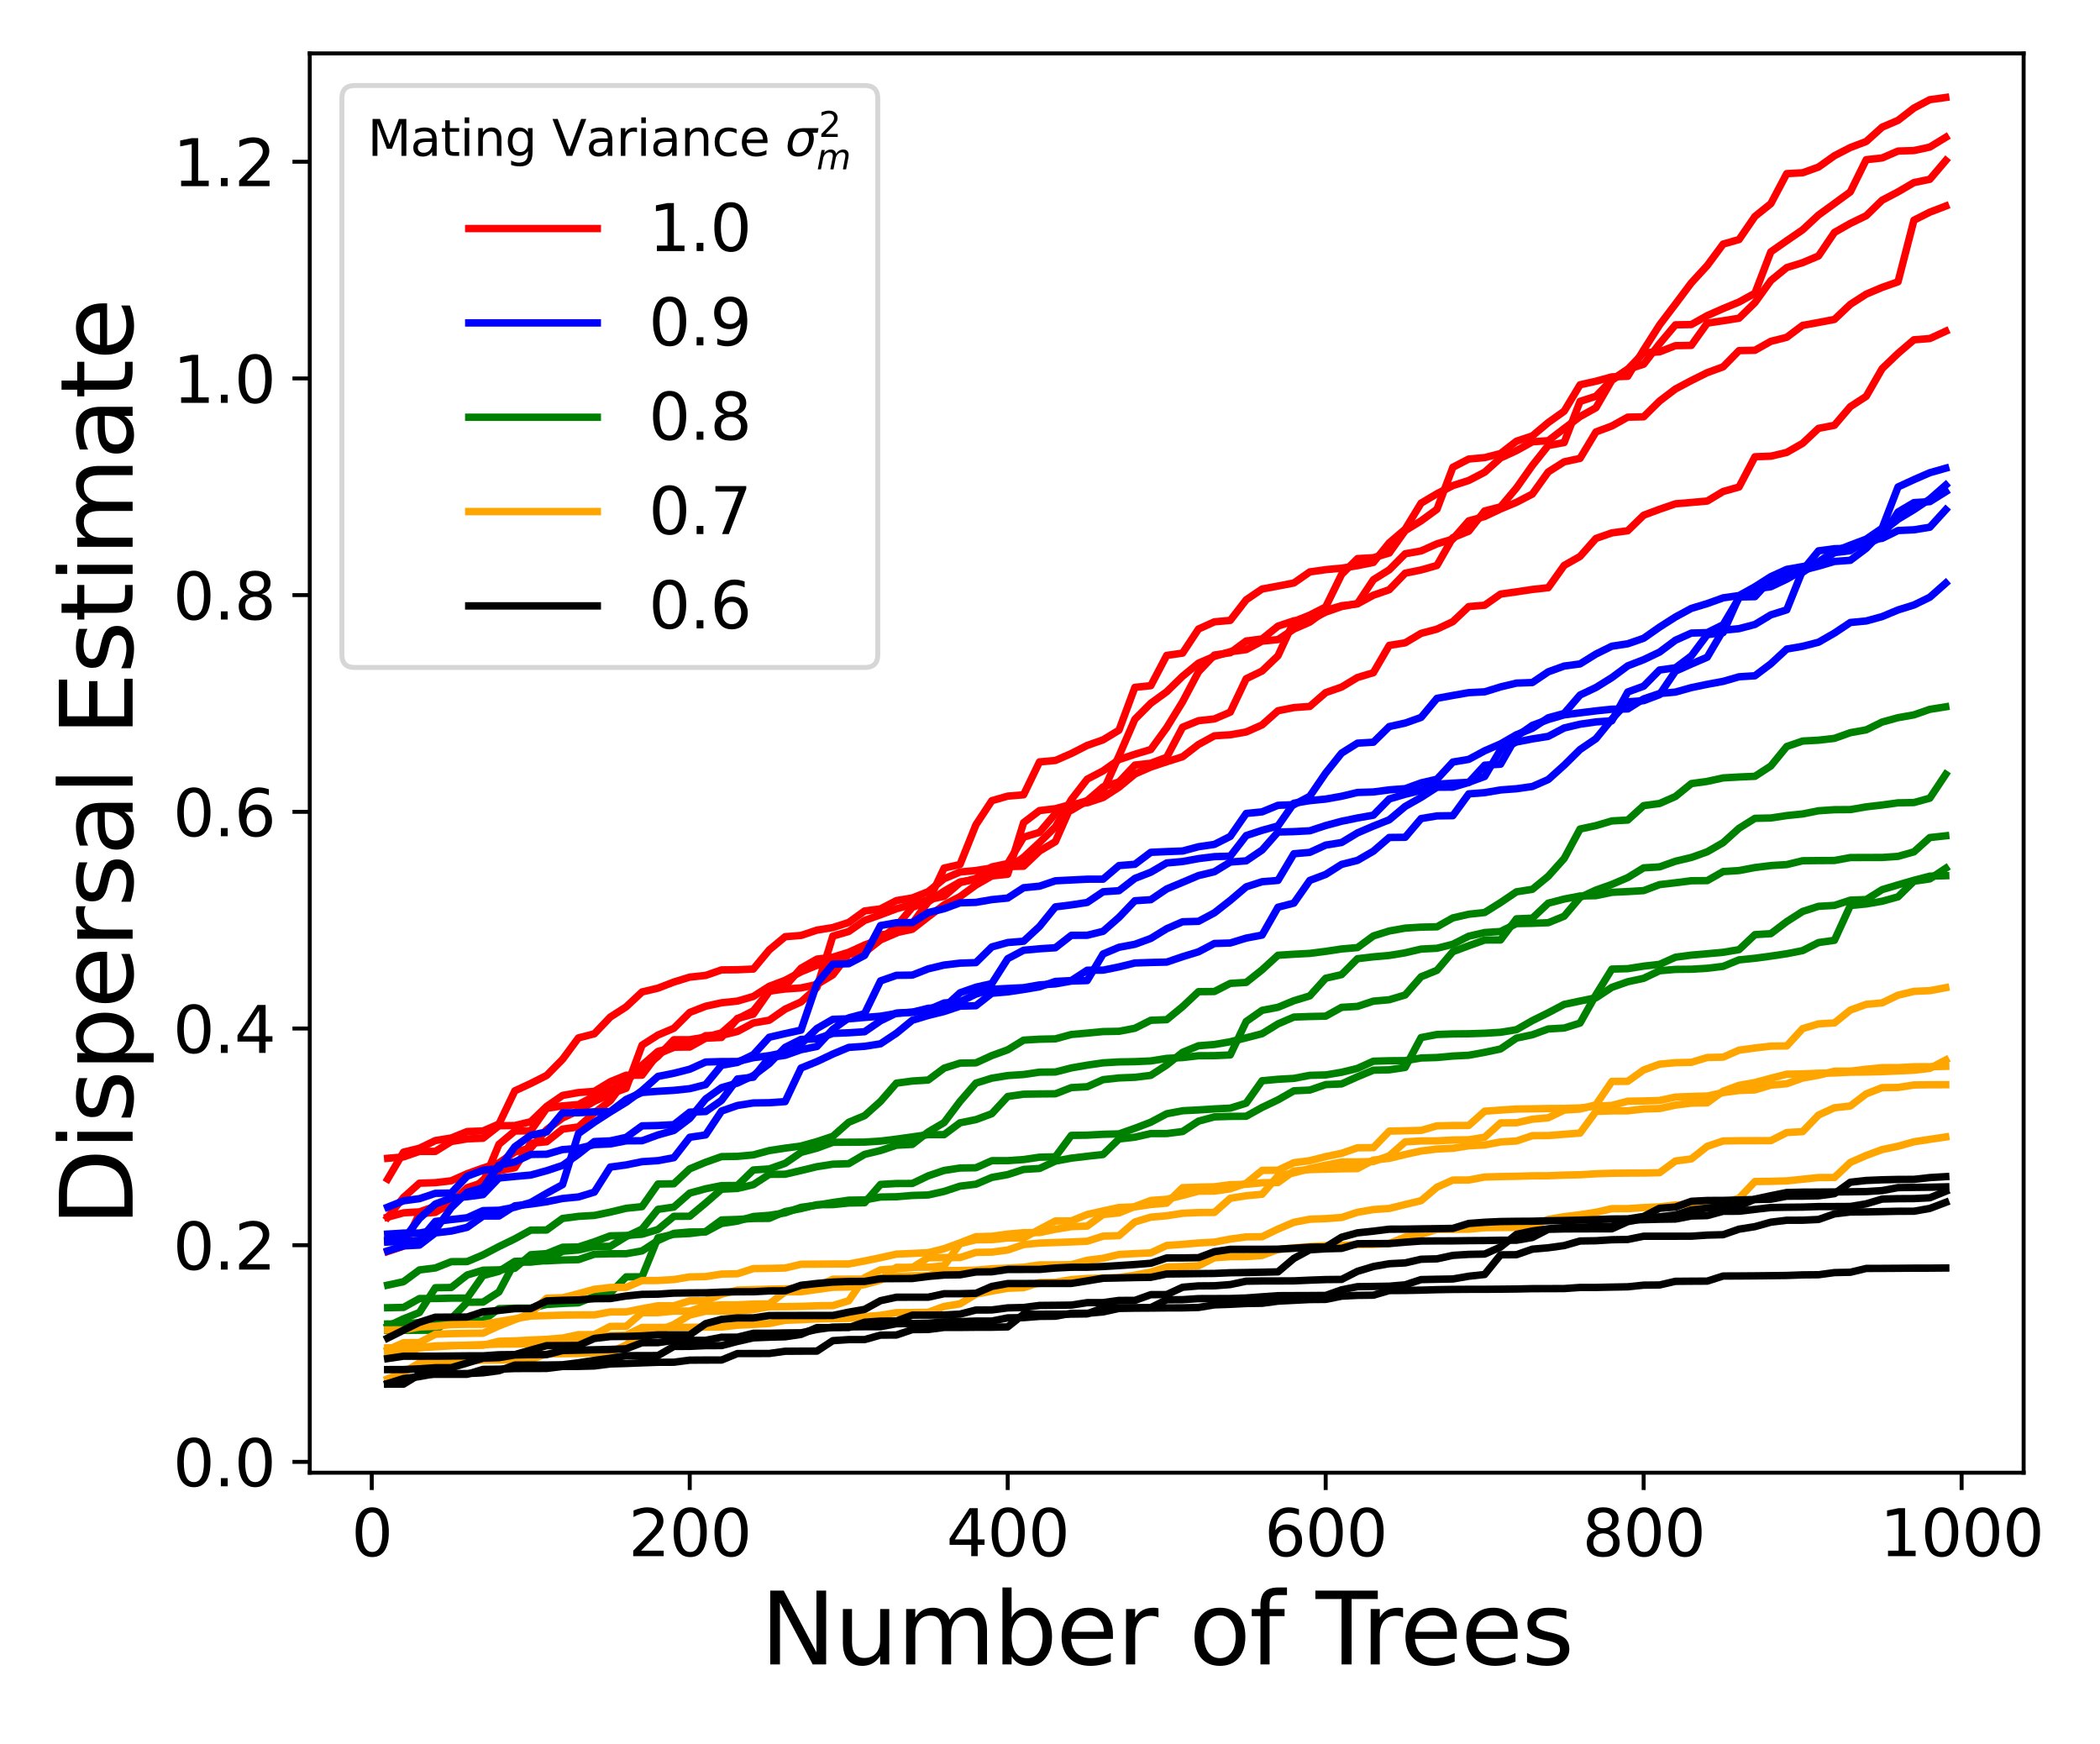 <?xml version="1.0" encoding="utf-8" standalone="no"?>
<!DOCTYPE svg PUBLIC "-//W3C//DTD SVG 1.1//EN"
  "http://www.w3.org/Graphics/SVG/1.1/DTD/svg11.dtd">
<svg xmlns:xlink="http://www.w3.org/1999/xlink" width="424.8pt" height="352.8pt" viewBox="0 0 424.8 352.8" xmlns="http://www.w3.org/2000/svg" version="1.1">
 <defs>
  <style type="text/css">*{stroke-linejoin: round; stroke-linecap: butt}</style>
 </defs>
 <g id="figure_1">
  <g id="patch_1">
   <path d="M 0 352.8 
L 424.8 352.8 
L 424.8 0 
L 0 0 
z
" style="fill: #ffffff"/>
  </g>
  <g id="axes_1">
   <g id="patch_2">
    <path d="M 62.66 297.88 
L 409.351 297.88 
L 409.351 10.8 
L 62.66 10.8 
z
" style="fill: #ffffff"/>
   </g>
   <g id="matplotlib.axis_1">
    <g id="xtick_1">
     <g id="line2d_1">
      <defs>
       <path id="m9f501aa914" d="M 0 0 
L 0 3.5 
" style="stroke: #000000; stroke-width: 0.8"/>
      </defs>
      <g>
       <use xlink:href="#m9f501aa914" x="75.203" y="297.88" style="stroke: #000000; stroke-width: 0.8"/>
      </g>
     </g>
     <g id="text_1">
      <!-- 0 -->
      <g transform="translate(71.067 314.758) scale(0.13 -0.13)">
       <defs>
        <path id="DejaVuSans-30" d="M 2034 4250 
Q 1547 4250 1301 3770 
Q 1056 3291 1056 2328 
Q 1056 1369 1301 889 
Q 1547 409 2034 409 
Q 2525 409 2770 889 
Q 3016 1369 3016 2328 
Q 3016 3291 2770 3770 
Q 2525 4250 2034 4250 
z
M 2034 4750 
Q 2819 4750 3233 4129 
Q 3647 3509 3647 2328 
Q 3647 1150 3233 529 
Q 2819 -91 2034 -91 
Q 1250 -91 836 529 
Q 422 1150 422 2328 
Q 422 3509 836 4129 
Q 1250 4750 2034 4750 
z
" transform="scale(0.016)"/>
       </defs>
       <use xlink:href="#DejaVuSans-30"/>
      </g>
     </g>
    </g>
    <g id="xtick_2">
     <g id="line2d_2">
      <g>
       <use xlink:href="#m9f501aa914" x="139.524" y="297.88" style="stroke: #000000; stroke-width: 0.8"/>
      </g>
     </g>
     <g id="text_2">
      <!-- 200 -->
      <g transform="translate(127.117 314.758) scale(0.13 -0.13)">
       <defs>
        <path id="DejaVuSans-32" d="M 1228 531 
L 3431 531 
L 3431 0 
L 469 0 
L 469 531 
Q 828 903 1448 1529 
Q 2069 2156 2228 2338 
Q 2531 2678 2651 2914 
Q 2772 3150 2772 3378 
Q 2772 3750 2511 3984 
Q 2250 4219 1831 4219 
Q 1534 4219 1204 4116 
Q 875 4013 500 3803 
L 500 4441 
Q 881 4594 1212 4672 
Q 1544 4750 1819 4750 
Q 2544 4750 2975 4387 
Q 3406 4025 3406 3419 
Q 3406 3131 3298 2873 
Q 3191 2616 2906 2266 
Q 2828 2175 2409 1742 
Q 1991 1309 1228 531 
z
" transform="scale(0.016)"/>
       </defs>
       <use xlink:href="#DejaVuSans-32"/>
       <use xlink:href="#DejaVuSans-30" x="63.623"/>
       <use xlink:href="#DejaVuSans-30" x="127.246"/>
      </g>
     </g>
    </g>
    <g id="xtick_3">
     <g id="line2d_3">
      <g>
       <use xlink:href="#m9f501aa914" x="203.845" y="297.88" style="stroke: #000000; stroke-width: 0.8"/>
      </g>
     </g>
     <g id="text_3">
      <!-- 400 -->
      <g transform="translate(191.438 314.758) scale(0.13 -0.13)">
       <defs>
        <path id="DejaVuSans-34" d="M 2419 4116 
L 825 1625 
L 2419 1625 
L 2419 4116 
z
M 2253 4666 
L 3047 4666 
L 3047 1625 
L 3713 1625 
L 3713 1100 
L 3047 1100 
L 3047 0 
L 2419 0 
L 2419 1100 
L 313 1100 
L 313 1709 
L 2253 4666 
z
" transform="scale(0.016)"/>
       </defs>
       <use xlink:href="#DejaVuSans-34"/>
       <use xlink:href="#DejaVuSans-30" x="63.623"/>
       <use xlink:href="#DejaVuSans-30" x="127.246"/>
      </g>
     </g>
    </g>
    <g id="xtick_4">
     <g id="line2d_4">
      <g>
       <use xlink:href="#m9f501aa914" x="268.166" y="297.88" style="stroke: #000000; stroke-width: 0.8"/>
      </g>
     </g>
     <g id="text_4">
      <!-- 600 -->
      <g transform="translate(255.759 314.758) scale(0.13 -0.13)">
       <defs>
        <path id="DejaVuSans-36" d="M 2113 2584 
Q 1688 2584 1439 2293 
Q 1191 2003 1191 1497 
Q 1191 994 1439 701 
Q 1688 409 2113 409 
Q 2538 409 2786 701 
Q 3034 994 3034 1497 
Q 3034 2003 2786 2293 
Q 2538 2584 2113 2584 
z
M 3366 4563 
L 3366 3988 
Q 3128 4100 2886 4159 
Q 2644 4219 2406 4219 
Q 1781 4219 1451 3797 
Q 1122 3375 1075 2522 
Q 1259 2794 1537 2939 
Q 1816 3084 2150 3084 
Q 2853 3084 3261 2657 
Q 3669 2231 3669 1497 
Q 3669 778 3244 343 
Q 2819 -91 2113 -91 
Q 1303 -91 875 529 
Q 447 1150 447 2328 
Q 447 3434 972 4092 
Q 1497 4750 2381 4750 
Q 2619 4750 2861 4703 
Q 3103 4656 3366 4563 
z
" transform="scale(0.016)"/>
       </defs>
       <use xlink:href="#DejaVuSans-36"/>
       <use xlink:href="#DejaVuSans-30" x="63.623"/>
       <use xlink:href="#DejaVuSans-30" x="127.246"/>
      </g>
     </g>
    </g>
    <g id="xtick_5">
     <g id="line2d_5">
      <g>
       <use xlink:href="#m9f501aa914" x="332.487" y="297.88" style="stroke: #000000; stroke-width: 0.8"/>
      </g>
     </g>
     <g id="text_5">
      <!-- 800 -->
      <g transform="translate(320.08 314.758) scale(0.13 -0.13)">
       <defs>
        <path id="DejaVuSans-38" d="M 2034 2216 
Q 1584 2216 1326 1975 
Q 1069 1734 1069 1313 
Q 1069 891 1326 650 
Q 1584 409 2034 409 
Q 2484 409 2743 651 
Q 3003 894 3003 1313 
Q 3003 1734 2745 1975 
Q 2488 2216 2034 2216 
z
M 1403 2484 
Q 997 2584 770 2862 
Q 544 3141 544 3541 
Q 544 4100 942 4425 
Q 1341 4750 2034 4750 
Q 2731 4750 3128 4425 
Q 3525 4100 3525 3541 
Q 3525 3141 3298 2862 
Q 3072 2584 2669 2484 
Q 3125 2378 3379 2068 
Q 3634 1759 3634 1313 
Q 3634 634 3220 271 
Q 2806 -91 2034 -91 
Q 1263 -91 848 271 
Q 434 634 434 1313 
Q 434 1759 690 2068 
Q 947 2378 1403 2484 
z
M 1172 3481 
Q 1172 3119 1398 2916 
Q 1625 2713 2034 2713 
Q 2441 2713 2670 2916 
Q 2900 3119 2900 3481 
Q 2900 3844 2670 4047 
Q 2441 4250 2034 4250 
Q 1625 4250 1398 4047 
Q 1172 3844 1172 3481 
z
" transform="scale(0.016)"/>
       </defs>
       <use xlink:href="#DejaVuSans-38"/>
       <use xlink:href="#DejaVuSans-30" x="63.623"/>
       <use xlink:href="#DejaVuSans-30" x="127.246"/>
      </g>
     </g>
    </g>
    <g id="xtick_6">
     <g id="line2d_6">
      <g>
       <use xlink:href="#m9f501aa914" x="396.808" y="297.88" style="stroke: #000000; stroke-width: 0.8"/>
      </g>
     </g>
     <g id="text_6">
      <!-- 1000 -->
      <g transform="translate(380.265 314.758) scale(0.13 -0.13)">
       <defs>
        <path id="DejaVuSans-31" d="M 794 531 
L 1825 531 
L 1825 4091 
L 703 3866 
L 703 4441 
L 1819 4666 
L 2450 4666 
L 2450 531 
L 3481 531 
L 3481 0 
L 794 0 
L 794 531 
z
" transform="scale(0.016)"/>
       </defs>
       <use xlink:href="#DejaVuSans-31"/>
       <use xlink:href="#DejaVuSans-30" x="63.623"/>
       <use xlink:href="#DejaVuSans-30" x="127.246"/>
       <use xlink:href="#DejaVuSans-30" x="190.869"/>
      </g>
     </g>
    </g>
    <g id="text_7">
     <!-- Number of Trees -->
     <g transform="translate(153.804 336.658) scale(0.2 -0.2)">
      <defs>
       <path id="DejaVuSans-4e" d="M 628 4666 
L 1478 4666 
L 3547 763 
L 3547 4666 
L 4159 4666 
L 4159 0 
L 3309 0 
L 1241 3903 
L 1241 0 
L 628 0 
L 628 4666 
z
" transform="scale(0.016)"/>
       <path id="DejaVuSans-75" d="M 544 1381 
L 544 3500 
L 1119 3500 
L 1119 1403 
Q 1119 906 1312 657 
Q 1506 409 1894 409 
Q 2359 409 2629 706 
Q 2900 1003 2900 1516 
L 2900 3500 
L 3475 3500 
L 3475 0 
L 2900 0 
L 2900 538 
Q 2691 219 2414 64 
Q 2138 -91 1772 -91 
Q 1169 -91 856 284 
Q 544 659 544 1381 
z
M 1991 3584 
L 1991 3584 
z
" transform="scale(0.016)"/>
       <path id="DejaVuSans-6d" d="M 3328 2828 
Q 3544 3216 3844 3400 
Q 4144 3584 4550 3584 
Q 5097 3584 5394 3201 
Q 5691 2819 5691 2113 
L 5691 0 
L 5113 0 
L 5113 2094 
Q 5113 2597 4934 2840 
Q 4756 3084 4391 3084 
Q 3944 3084 3684 2787 
Q 3425 2491 3425 1978 
L 3425 0 
L 2847 0 
L 2847 2094 
Q 2847 2600 2669 2842 
Q 2491 3084 2119 3084 
Q 1678 3084 1418 2786 
Q 1159 2488 1159 1978 
L 1159 0 
L 581 0 
L 581 3500 
L 1159 3500 
L 1159 2956 
Q 1356 3278 1631 3431 
Q 1906 3584 2284 3584 
Q 2666 3584 2933 3390 
Q 3200 3197 3328 2828 
z
" transform="scale(0.016)"/>
       <path id="DejaVuSans-62" d="M 3116 1747 
Q 3116 2381 2855 2742 
Q 2594 3103 2138 3103 
Q 1681 3103 1420 2742 
Q 1159 2381 1159 1747 
Q 1159 1113 1420 752 
Q 1681 391 2138 391 
Q 2594 391 2855 752 
Q 3116 1113 3116 1747 
z
M 1159 2969 
Q 1341 3281 1617 3432 
Q 1894 3584 2278 3584 
Q 2916 3584 3314 3078 
Q 3713 2572 3713 1747 
Q 3713 922 3314 415 
Q 2916 -91 2278 -91 
Q 1894 -91 1617 61 
Q 1341 213 1159 525 
L 1159 0 
L 581 0 
L 581 4863 
L 1159 4863 
L 1159 2969 
z
" transform="scale(0.016)"/>
       <path id="DejaVuSans-65" d="M 3597 1894 
L 3597 1613 
L 953 1613 
Q 991 1019 1311 708 
Q 1631 397 2203 397 
Q 2534 397 2845 478 
Q 3156 559 3463 722 
L 3463 178 
Q 3153 47 2828 -22 
Q 2503 -91 2169 -91 
Q 1331 -91 842 396 
Q 353 884 353 1716 
Q 353 2575 817 3079 
Q 1281 3584 2069 3584 
Q 2775 3584 3186 3129 
Q 3597 2675 3597 1894 
z
M 3022 2063 
Q 3016 2534 2758 2815 
Q 2500 3097 2075 3097 
Q 1594 3097 1305 2825 
Q 1016 2553 972 2059 
L 3022 2063 
z
" transform="scale(0.016)"/>
       <path id="DejaVuSans-72" d="M 2631 2963 
Q 2534 3019 2420 3045 
Q 2306 3072 2169 3072 
Q 1681 3072 1420 2755 
Q 1159 2438 1159 1844 
L 1159 0 
L 581 0 
L 581 3500 
L 1159 3500 
L 1159 2956 
Q 1341 3275 1631 3429 
Q 1922 3584 2338 3584 
Q 2397 3584 2469 3576 
Q 2541 3569 2628 3553 
L 2631 2963 
z
" transform="scale(0.016)"/>
       <path id="DejaVuSans-20" transform="scale(0.016)"/>
       <path id="DejaVuSans-6f" d="M 1959 3097 
Q 1497 3097 1228 2736 
Q 959 2375 959 1747 
Q 959 1119 1226 758 
Q 1494 397 1959 397 
Q 2419 397 2687 759 
Q 2956 1122 2956 1747 
Q 2956 2369 2687 2733 
Q 2419 3097 1959 3097 
z
M 1959 3584 
Q 2709 3584 3137 3096 
Q 3566 2609 3566 1747 
Q 3566 888 3137 398 
Q 2709 -91 1959 -91 
Q 1206 -91 779 398 
Q 353 888 353 1747 
Q 353 2609 779 3096 
Q 1206 3584 1959 3584 
z
" transform="scale(0.016)"/>
       <path id="DejaVuSans-66" d="M 2375 4863 
L 2375 4384 
L 1825 4384 
Q 1516 4384 1395 4259 
Q 1275 4134 1275 3809 
L 1275 3500 
L 2222 3500 
L 2222 3053 
L 1275 3053 
L 1275 0 
L 697 0 
L 697 3053 
L 147 3053 
L 147 3500 
L 697 3500 
L 697 3744 
Q 697 4328 969 4595 
Q 1241 4863 1831 4863 
L 2375 4863 
z
" transform="scale(0.016)"/>
       <path id="DejaVuSans-54" d="M -19 4666 
L 3928 4666 
L 3928 4134 
L 2272 4134 
L 2272 0 
L 1638 0 
L 1638 4134 
L -19 4134 
L -19 4666 
z
" transform="scale(0.016)"/>
       <path id="DejaVuSans-73" d="M 2834 3397 
L 2834 2853 
Q 2591 2978 2328 3040 
Q 2066 3103 1784 3103 
Q 1356 3103 1142 2972 
Q 928 2841 928 2578 
Q 928 2378 1081 2264 
Q 1234 2150 1697 2047 
L 1894 2003 
Q 2506 1872 2764 1633 
Q 3022 1394 3022 966 
Q 3022 478 2636 193 
Q 2250 -91 1575 -91 
Q 1294 -91 989 -36 
Q 684 19 347 128 
L 347 722 
Q 666 556 975 473 
Q 1284 391 1588 391 
Q 1994 391 2212 530 
Q 2431 669 2431 922 
Q 2431 1156 2273 1281 
Q 2116 1406 1581 1522 
L 1381 1569 
Q 847 1681 609 1914 
Q 372 2147 372 2553 
Q 372 3047 722 3315 
Q 1072 3584 1716 3584 
Q 2034 3584 2315 3537 
Q 2597 3491 2834 3397 
z
" transform="scale(0.016)"/>
      </defs>
      <use xlink:href="#DejaVuSans-4e"/>
      <use xlink:href="#DejaVuSans-75" x="74.805"/>
      <use xlink:href="#DejaVuSans-6d" x="138.184"/>
      <use xlink:href="#DejaVuSans-62" x="235.596"/>
      <use xlink:href="#DejaVuSans-65" x="299.072"/>
      <use xlink:href="#DejaVuSans-72" x="360.596"/>
      <use xlink:href="#DejaVuSans-20" x="401.709"/>
      <use xlink:href="#DejaVuSans-6f" x="433.496"/>
      <use xlink:href="#DejaVuSans-66" x="494.678"/>
      <use xlink:href="#DejaVuSans-20" x="529.883"/>
      <use xlink:href="#DejaVuSans-54" x="561.67"/>
      <use xlink:href="#DejaVuSans-72" x="608.004"/>
      <use xlink:href="#DejaVuSans-65" x="646.867"/>
      <use xlink:href="#DejaVuSans-65" x="708.391"/>
      <use xlink:href="#DejaVuSans-73" x="769.914"/>
     </g>
    </g>
   </g>
   <g id="matplotlib.axis_2">
    <g id="ytick_1">
     <g id="line2d_7">
      <defs>
       <path id="me561bf386f" d="M 0 0 
L -3.5 0 
" style="stroke: #000000; stroke-width: 0.8"/>
      </defs>
      <g>
       <use xlink:href="#me561bf386f" x="62.66" y="295.689" style="stroke: #000000; stroke-width: 0.8"/>
      </g>
     </g>
     <g id="text_8">
      <!-- 0.0 -->
      <g transform="translate(34.986 300.628) scale(0.13 -0.13)">
       <defs>
        <path id="DejaVuSans-2e" d="M 684 794 
L 1344 794 
L 1344 0 
L 684 0 
L 684 794 
z
" transform="scale(0.016)"/>
       </defs>
       <use xlink:href="#DejaVuSans-30"/>
       <use xlink:href="#DejaVuSans-2e" x="63.623"/>
       <use xlink:href="#DejaVuSans-30" x="95.41"/>
      </g>
     </g>
    </g>
    <g id="ytick_2">
     <g id="line2d_8">
      <g>
       <use xlink:href="#me561bf386f" x="62.66" y="251.86" style="stroke: #000000; stroke-width: 0.8"/>
      </g>
     </g>
     <g id="text_9">
      <!-- 0.2 -->
      <g transform="translate(34.986 256.799) scale(0.13 -0.13)">
       <use xlink:href="#DejaVuSans-30"/>
       <use xlink:href="#DejaVuSans-2e" x="63.623"/>
       <use xlink:href="#DejaVuSans-32" x="95.41"/>
      </g>
     </g>
    </g>
    <g id="ytick_3">
     <g id="line2d_9">
      <g>
       <use xlink:href="#me561bf386f" x="62.66" y="208.031" style="stroke: #000000; stroke-width: 0.8"/>
      </g>
     </g>
     <g id="text_10">
      <!-- 0.4 -->
      <g transform="translate(34.986 212.97) scale(0.13 -0.13)">
       <use xlink:href="#DejaVuSans-30"/>
       <use xlink:href="#DejaVuSans-2e" x="63.623"/>
       <use xlink:href="#DejaVuSans-34" x="95.41"/>
      </g>
     </g>
    </g>
    <g id="ytick_4">
     <g id="line2d_10">
      <g>
       <use xlink:href="#me561bf386f" x="62.66" y="164.202" style="stroke: #000000; stroke-width: 0.8"/>
      </g>
     </g>
     <g id="text_11">
      <!-- 0.6 -->
      <g transform="translate(34.986 169.141) scale(0.13 -0.13)">
       <use xlink:href="#DejaVuSans-30"/>
       <use xlink:href="#DejaVuSans-2e" x="63.623"/>
       <use xlink:href="#DejaVuSans-36" x="95.41"/>
      </g>
     </g>
    </g>
    <g id="ytick_5">
     <g id="line2d_11">
      <g>
       <use xlink:href="#me561bf386f" x="62.66" y="120.373" style="stroke: #000000; stroke-width: 0.8"/>
      </g>
     </g>
     <g id="text_12">
      <!-- 0.8 -->
      <g transform="translate(34.986 125.312) scale(0.13 -0.13)">
       <use xlink:href="#DejaVuSans-30"/>
       <use xlink:href="#DejaVuSans-2e" x="63.623"/>
       <use xlink:href="#DejaVuSans-38" x="95.41"/>
      </g>
     </g>
    </g>
    <g id="ytick_6">
     <g id="line2d_12">
      <g>
       <use xlink:href="#me561bf386f" x="62.66" y="76.544" style="stroke: #000000; stroke-width: 0.8"/>
      </g>
     </g>
     <g id="text_13">
      <!-- 1.0 -->
      <g transform="translate(34.986 81.482) scale(0.13 -0.13)">
       <use xlink:href="#DejaVuSans-31"/>
       <use xlink:href="#DejaVuSans-2e" x="63.623"/>
       <use xlink:href="#DejaVuSans-30" x="95.41"/>
      </g>
     </g>
    </g>
    <g id="ytick_7">
     <g id="line2d_13">
      <g>
       <use xlink:href="#me561bf386f" x="62.66" y="32.715" style="stroke: #000000; stroke-width: 0.8"/>
      </g>
     </g>
     <g id="text_14">
      <!-- 1.2 -->
      <g transform="translate(34.986 37.653) scale(0.13 -0.13)">
       <use xlink:href="#DejaVuSans-31"/>
       <use xlink:href="#DejaVuSans-2e" x="63.623"/>
       <use xlink:href="#DejaVuSans-32" x="95.41"/>
      </g>
     </g>
    </g>
    <g id="text_15">
     <!-- Dispersal Estimate -->
     <g transform="translate(26.827 248.102) rotate(-90) scale(0.2 -0.2)">
      <defs>
       <path id="DejaVuSans-44" d="M 1259 4147 
L 1259 519 
L 2022 519 
Q 2988 519 3436 956 
Q 3884 1394 3884 2338 
Q 3884 3275 3436 3711 
Q 2988 4147 2022 4147 
L 1259 4147 
z
M 628 4666 
L 1925 4666 
Q 3281 4666 3915 4102 
Q 4550 3538 4550 2338 
Q 4550 1131 3912 565 
Q 3275 0 1925 0 
L 628 0 
L 628 4666 
z
" transform="scale(0.016)"/>
       <path id="DejaVuSans-69" d="M 603 3500 
L 1178 3500 
L 1178 0 
L 603 0 
L 603 3500 
z
M 603 4863 
L 1178 4863 
L 1178 4134 
L 603 4134 
L 603 4863 
z
" transform="scale(0.016)"/>
       <path id="DejaVuSans-70" d="M 1159 525 
L 1159 -1331 
L 581 -1331 
L 581 3500 
L 1159 3500 
L 1159 2969 
Q 1341 3281 1617 3432 
Q 1894 3584 2278 3584 
Q 2916 3584 3314 3078 
Q 3713 2572 3713 1747 
Q 3713 922 3314 415 
Q 2916 -91 2278 -91 
Q 1894 -91 1617 61 
Q 1341 213 1159 525 
z
M 3116 1747 
Q 3116 2381 2855 2742 
Q 2594 3103 2138 3103 
Q 1681 3103 1420 2742 
Q 1159 2381 1159 1747 
Q 1159 1113 1420 752 
Q 1681 391 2138 391 
Q 2594 391 2855 752 
Q 3116 1113 3116 1747 
z
" transform="scale(0.016)"/>
       <path id="DejaVuSans-61" d="M 2194 1759 
Q 1497 1759 1228 1600 
Q 959 1441 959 1056 
Q 959 750 1161 570 
Q 1363 391 1709 391 
Q 2188 391 2477 730 
Q 2766 1069 2766 1631 
L 2766 1759 
L 2194 1759 
z
M 3341 1997 
L 3341 0 
L 2766 0 
L 2766 531 
Q 2569 213 2275 61 
Q 1981 -91 1556 -91 
Q 1019 -91 701 211 
Q 384 513 384 1019 
Q 384 1609 779 1909 
Q 1175 2209 1959 2209 
L 2766 2209 
L 2766 2266 
Q 2766 2663 2505 2880 
Q 2244 3097 1772 3097 
Q 1472 3097 1187 3025 
Q 903 2953 641 2809 
L 641 3341 
Q 956 3463 1253 3523 
Q 1550 3584 1831 3584 
Q 2591 3584 2966 3190 
Q 3341 2797 3341 1997 
z
" transform="scale(0.016)"/>
       <path id="DejaVuSans-6c" d="M 603 4863 
L 1178 4863 
L 1178 0 
L 603 0 
L 603 4863 
z
" transform="scale(0.016)"/>
       <path id="DejaVuSans-45" d="M 628 4666 
L 3578 4666 
L 3578 4134 
L 1259 4134 
L 1259 2753 
L 3481 2753 
L 3481 2222 
L 1259 2222 
L 1259 531 
L 3634 531 
L 3634 0 
L 628 0 
L 628 4666 
z
" transform="scale(0.016)"/>
       <path id="DejaVuSans-74" d="M 1172 4494 
L 1172 3500 
L 2356 3500 
L 2356 3053 
L 1172 3053 
L 1172 1153 
Q 1172 725 1289 603 
Q 1406 481 1766 481 
L 2356 481 
L 2356 0 
L 1766 0 
Q 1100 0 847 248 
Q 594 497 594 1153 
L 594 3053 
L 172 3053 
L 172 3500 
L 594 3500 
L 594 4494 
L 1172 4494 
z
" transform="scale(0.016)"/>
      </defs>
      <use xlink:href="#DejaVuSans-44"/>
      <use xlink:href="#DejaVuSans-69" x="77.002"/>
      <use xlink:href="#DejaVuSans-73" x="104.785"/>
      <use xlink:href="#DejaVuSans-70" x="156.885"/>
      <use xlink:href="#DejaVuSans-65" x="220.361"/>
      <use xlink:href="#DejaVuSans-72" x="281.885"/>
      <use xlink:href="#DejaVuSans-73" x="322.998"/>
      <use xlink:href="#DejaVuSans-61" x="375.098"/>
      <use xlink:href="#DejaVuSans-6c" x="436.377"/>
      <use xlink:href="#DejaVuSans-20" x="464.16"/>
      <use xlink:href="#DejaVuSans-45" x="495.947"/>
      <use xlink:href="#DejaVuSans-73" x="559.131"/>
      <use xlink:href="#DejaVuSans-74" x="611.23"/>
      <use xlink:href="#DejaVuSans-69" x="650.439"/>
      <use xlink:href="#DejaVuSans-6d" x="678.223"/>
      <use xlink:href="#DejaVuSans-61" x="775.635"/>
      <use xlink:href="#DejaVuSans-74" x="836.914"/>
      <use xlink:href="#DejaVuSans-65" x="876.123"/>
     </g>
    </g>
   </g>
   <g id="line2d_14">
    <path d="M 78.419 234.288 
L 81.635 233.998 
L 84.851 232.888 
L 88.067 232.886 
L 91.283 230.893 
L 94.499 230.355 
L 97.715 230.224 
L 100.931 227.706 
L 104.147 227.657 
L 107.363 226.883 
L 110.579 223.791 
L 113.795 221.572 
L 117.011 220.99 
L 120.227 220.748 
L 123.443 218.801 
L 126.659 217.48 
L 129.876 217.467 
L 133.092 213.166 
L 136.308 211.85 
L 139.524 211.311 
L 142.74 209.482 
L 145.956 209.409 
L 149.172 208.635 
L 152.388 206.913 
L 155.604 206.36 
L 158.82 204.115 
L 162.036 202.656 
L 165.252 199.749 
L 168.468 189.34 
L 171.684 188.411 
L 174.9 186.167 
L 178.116 185.029 
L 181.332 183.812 
L 184.548 182.923 
L 187.764 181.973 
L 190.981 181.3 
L 194.197 178.543 
L 197.413 177.677 
L 200.629 175.351 
L 203.845 174.676 
L 207.061 169.337 
L 210.277 168.352 
L 213.493 164.58 
L 216.709 163.895 
L 219.925 161.974 
L 223.141 160.079 
L 226.357 152.879 
L 229.573 145.479 
L 232.789 142.25 
L 236.005 139.921 
L 239.221 136.782 
L 242.437 134.131 
L 245.653 132.758 
L 248.869 131.816 
L 252.086 131.399 
L 255.302 129.677 
L 258.518 129.367 
L 261.734 127.24 
L 264.95 125.83 
L 268.166 123.469 
L 271.382 122.52 
L 274.598 122.139 
L 277.814 120.39 
L 281.03 119.277 
L 284.246 115.942 
L 287.462 115.284 
L 290.678 114.373 
L 293.894 108.75 
L 297.11 107.444 
L 300.326 103.352 
L 303.542 102.519 
L 306.758 98.701 
L 309.975 94.144 
L 313.191 90.102 
L 316.407 89.516 
L 319.623 81.185 
L 322.839 80.147 
L 326.055 76.819 
L 329.271 74.701 
L 332.487 73.665 
L 335.703 69.52 
L 338.919 65.705 
L 342.135 65.646 
L 345.351 63.836 
L 348.567 62.414 
L 351.783 61.088 
L 354.999 59.317 
L 358.215 50.937 
L 361.431 48.69 
L 364.647 46.485 
L 367.863 43.493 
L 371.08 41.158 
L 374.296 38.811 
L 377.512 32.302 
L 380.728 31.948 
L 383.944 30.556 
L 387.16 30.452 
L 390.376 29.75 
L 393.592 27.783 
" clip-path="url(#p2da77aa96e)" style="fill: none; stroke: #ff0000; stroke-width: 1.5; stroke-linecap: square"/>
   </g>
   <g id="line2d_15">
    <path d="M 78.419 246.186 
L 81.635 245.317 
L 84.851 245.117 
L 88.067 243.991 
L 91.283 243.205 
L 94.499 241.616 
L 97.715 238.683 
L 100.931 236.8 
L 104.147 236.199 
L 107.363 231.239 
L 110.579 230.941 
L 113.795 228.387 
L 117.011 227.937 
L 120.227 225.094 
L 123.443 222.649 
L 126.659 218.35 
L 129.876 216.244 
L 133.092 213.672 
L 136.308 210.312 
L 139.524 210.301 
L 142.74 209.764 
L 145.956 208.92 
L 149.172 206.104 
L 152.388 204.459 
L 155.604 200.466 
L 158.82 200.043 
L 162.036 199.826 
L 165.252 199.124 
L 168.468 197.182 
L 171.684 193.001 
L 174.9 192.639 
L 178.116 190.109 
L 181.332 188.726 
L 184.548 186.779 
L 187.764 182.418 
L 190.981 180.25 
L 194.197 178.387 
L 197.413 177.907 
L 200.629 176.701 
L 203.845 175.687 
L 207.061 173.393 
L 210.277 170.41 
L 213.493 167.247 
L 216.709 161.75 
L 219.925 157.6 
L 223.141 155.915 
L 226.357 153.638 
L 229.573 152.563 
L 232.789 151.604 
L 236.005 147.176 
L 239.221 141.95 
L 242.437 135.883 
L 245.653 132.494 
L 248.869 132.026 
L 252.086 129.654 
L 255.302 129.236 
L 258.518 126.646 
L 261.734 125.562 
L 264.95 125.453 
L 268.166 123.809 
L 271.382 122.685 
L 274.598 122.09 
L 277.814 117.258 
L 281.03 115.254 
L 284.246 112.015 
L 287.462 111.435 
L 290.678 110 
L 293.894 109.03 
L 297.11 105.354 
L 300.326 104.468 
L 303.542 102.949 
L 306.758 101.605 
L 309.975 99.931 
L 313.191 95.448 
L 316.407 93.41 
L 319.623 92.713 
L 322.839 87.364 
L 326.055 86.165 
L 329.271 84.377 
L 332.487 84.307 
L 335.703 81.121 
L 338.919 78.677 
L 342.135 76.972 
L 345.351 75.374 
L 348.567 74.193 
L 351.783 70.917 
L 354.999 70.849 
L 358.215 69.04 
L 361.431 68.224 
L 364.647 65.814 
L 367.863 65.228 
L 371.08 64.61 
L 374.296 61.561 
L 377.512 59.494 
L 380.728 58.132 
L 383.944 57.003 
L 387.16 44.541 
L 390.376 42.916 
L 393.592 41.681 
" clip-path="url(#p2da77aa96e)" style="fill: none; stroke: #ff0000; stroke-width: 1.5; stroke-linecap: square"/>
   </g>
   <g id="line2d_16">
    <path d="M 78.419 238.492 
L 81.635 233.04 
L 84.851 232.249 
L 88.067 230.698 
L 91.283 230.179 
L 94.499 228.872 
L 97.715 228.755 
L 100.931 227.354 
L 104.147 220.639 
L 107.363 219.15 
L 110.579 217.528 
L 113.795 214.268 
L 117.011 209.932 
L 120.227 209.101 
L 123.443 205.723 
L 126.659 203.653 
L 129.876 200.637 
L 133.092 199.873 
L 136.308 198.633 
L 139.524 197.638 
L 142.74 197.296 
L 145.956 196.178 
L 149.172 196.146 
L 152.388 196.009 
L 155.604 192.135 
L 158.82 189.467 
L 162.036 189.211 
L 165.252 188.136 
L 168.468 187.617 
L 171.684 186.581 
L 174.9 184.257 
L 178.116 183.835 
L 181.332 182.161 
L 184.548 181.623 
L 187.764 180.351 
L 190.981 177.735 
L 194.197 176.378 
L 197.413 176.077 
L 200.629 175.553 
L 203.845 175.281 
L 207.061 175.206 
L 210.277 172.14 
L 213.493 170.23 
L 216.709 162.928 
L 219.925 161.94 
L 223.141 159.161 
L 226.357 158.164 
L 229.573 154.753 
L 232.789 154.378 
L 236.005 153.172 
L 239.221 147.087 
L 242.437 145.775 
L 245.653 145.418 
L 248.869 144.045 
L 252.086 137.285 
L 255.302 135.726 
L 258.518 132.645 
L 261.734 125.702 
L 264.95 124.416 
L 268.166 122.769 
L 271.382 116.192 
L 274.598 112.989 
L 277.814 112.809 
L 281.03 111.855 
L 284.246 107.331 
L 287.462 105.355 
L 290.678 103.009 
L 293.894 94.511 
L 297.11 92.848 
L 300.326 92.557 
L 303.542 91.735 
L 306.758 89.237 
L 309.975 88.173 
L 313.191 85.464 
L 316.407 83.177 
L 319.623 77.831 
L 322.839 77.11 
L 326.055 76.231 
L 329.271 76.112 
L 332.487 70.781 
L 335.703 65.733 
L 338.919 61.497 
L 342.135 57.21 
L 345.351 53.712 
L 348.567 49.371 
L 351.783 48.453 
L 354.999 43.777 
L 358.215 41.193 
L 361.431 35.12 
L 364.647 34.949 
L 367.863 33.79 
L 371.08 31.498 
L 374.296 29.839 
L 377.512 28.618 
L 380.728 25.723 
L 383.944 24.344 
L 387.16 21.855 
L 390.376 20.161 
L 393.592 19.717 
" clip-path="url(#p2da77aa96e)" style="fill: none; stroke: #ff0000; stroke-width: 1.5; stroke-linecap: square"/>
   </g>
   <g id="line2d_17">
    <path d="M 78.419 246.209 
L 81.635 242.191 
L 84.851 239.324 
L 88.067 239.216 
L 91.283 238.83 
L 94.499 237.402 
L 97.715 236.255 
L 100.931 235.212 
L 104.147 233.012 
L 107.363 232.193 
L 110.579 228.5 
L 113.795 226.129 
L 117.011 224.634 
L 120.227 222.755 
L 123.443 221.304 
L 126.659 220.116 
L 129.876 211.402 
L 133.092 209.356 
L 136.308 207.983 
L 139.524 204.779 
L 142.74 203.53 
L 145.956 202.826 
L 149.172 202.488 
L 152.388 201.548 
L 155.604 199.499 
L 158.82 198.278 
L 162.036 196.564 
L 165.252 195.246 
L 168.468 194.656 
L 171.684 192.769 
L 174.9 192.043 
L 178.116 189.103 
L 181.332 188.647 
L 184.548 187.96 
L 187.764 185.445 
L 190.981 183.025 
L 194.197 181.356 
L 197.413 179.018 
L 200.629 177.176 
L 203.845 176.825 
L 207.061 166.388 
L 210.277 163.955 
L 213.493 163.571 
L 216.709 162.692 
L 219.925 162.38 
L 223.141 161.31 
L 226.357 159.228 
L 229.573 156.561 
L 232.789 155.143 
L 236.005 154.081 
L 239.221 153.064 
L 242.437 150.588 
L 245.653 148.833 
L 248.869 148.62 
L 252.086 148.056 
L 255.302 146.624 
L 258.518 143.764 
L 261.734 143.118 
L 264.95 142.889 
L 268.166 140.092 
L 271.382 138.971 
L 274.598 137.036 
L 277.814 136.062 
L 281.03 130.538 
L 284.246 130.024 
L 287.462 128.111 
L 290.678 127.249 
L 293.894 125.737 
L 297.11 122.688 
L 300.326 122.418 
L 303.542 120.166 
L 306.758 119.711 
L 309.975 119.227 
L 313.191 118.871 
L 316.407 114.365 
L 319.623 112.547 
L 322.839 108.911 
L 326.055 107.786 
L 329.271 107.352 
L 332.487 104.212 
L 335.703 103.01 
L 338.919 101.905 
L 342.135 101.631 
L 345.351 101.345 
L 348.567 99.412 
L 351.783 98.504 
L 354.999 92.39 
L 358.215 92.269 
L 361.431 91.511 
L 364.647 89.675 
L 367.863 86.642 
L 371.08 86.021 
L 374.296 82.252 
L 377.512 80.161 
L 380.728 74.563 
L 383.944 71.476 
L 387.16 68.728 
L 390.376 68.477 
L 393.592 66.997 
" clip-path="url(#p2da77aa96e)" style="fill: none; stroke: #ff0000; stroke-width: 1.5; stroke-linecap: square"/>
   </g>
   <g id="line2d_18">
    <path d="M 78.419 253.134 
L 81.635 252.047 
L 84.851 245.512 
L 88.067 245.211 
L 91.283 243.333 
L 94.499 240.241 
L 97.715 239.177 
L 100.931 231.452 
L 104.147 228.768 
L 107.363 228.727 
L 110.579 224.17 
L 113.795 223.685 
L 117.011 223.417 
L 120.227 221.707 
L 123.443 220.429 
L 126.659 218.797 
L 129.876 215.466 
L 133.092 212.67 
L 136.308 211.803 
L 139.524 211.783 
L 142.74 209.992 
L 145.956 209.841 
L 149.172 205.992 
L 152.388 205.129 
L 155.604 200.529 
L 158.82 199.486 
L 162.036 195.834 
L 165.252 193.998 
L 168.468 193.605 
L 171.684 192.617 
L 174.9 191.147 
L 178.116 189.944 
L 181.332 187.34 
L 184.548 183.514 
L 187.764 182.385 
L 190.981 175.582 
L 194.197 174.858 
L 197.413 166.837 
L 200.629 161.956 
L 203.845 161.031 
L 207.061 160.761 
L 210.277 154.107 
L 213.493 153.818 
L 216.709 152.413 
L 219.925 150.772 
L 223.141 149.642 
L 226.357 147.69 
L 229.573 139.028 
L 232.789 138.69 
L 236.005 132.565 
L 239.221 132.104 
L 242.437 127.235 
L 245.653 125.777 
L 248.869 125.48 
L 252.086 121.319 
L 255.302 119.138 
L 258.518 118.537 
L 261.734 117.918 
L 264.95 115.679 
L 268.166 115.222 
L 271.382 114.926 
L 274.598 114.417 
L 277.814 113.76 
L 281.03 109.788 
L 284.246 107.046 
L 287.462 101.773 
L 290.678 99.866 
L 293.894 98.217 
L 297.11 97.184 
L 300.326 95.508 
L 303.542 92.628 
L 306.758 91.15 
L 309.975 89.361 
L 313.191 89.139 
L 316.407 86.672 
L 319.623 84.259 
L 322.839 82.474 
L 326.055 76.924 
L 329.271 74.686 
L 332.487 71.357 
L 335.703 71.168 
L 338.919 69.916 
L 342.135 69.86 
L 345.351 65.362 
L 348.567 64.879 
L 351.783 64.361 
L 354.999 61.208 
L 358.215 56.749 
L 361.431 54.125 
L 364.647 53.129 
L 367.863 51.769 
L 371.08 47.013 
L 374.296 45.19 
L 377.512 43.627 
L 380.728 40.494 
L 383.944 38.811 
L 387.16 36.929 
L 390.376 36.265 
L 393.592 32.479 
" clip-path="url(#p2da77aa96e)" style="fill: none; stroke: #ff0000; stroke-width: 1.5; stroke-linecap: square"/>
   </g>
   <g id="line2d_19">
    <path d="M 78.419 251.226 
L 81.635 251.059 
L 84.851 250.859 
L 88.067 247.062 
L 91.283 246.674 
L 94.499 246.313 
L 97.715 244.868 
L 100.931 244.797 
L 104.147 244.171 
L 107.363 243.229 
L 110.579 241.364 
L 113.795 239.615 
L 117.011 229.277 
L 120.227 226.994 
L 123.443 224.912 
L 126.659 222.953 
L 129.876 220.587 
L 133.092 217.726 
L 136.308 217.086 
L 139.524 216.265 
L 142.74 214.814 
L 145.956 214.723 
L 149.172 214.716 
L 152.388 213.931 
L 155.604 213.526 
L 158.82 212.875 
L 162.036 211.172 
L 165.252 208.029 
L 168.468 206.178 
L 171.684 206.068 
L 174.9 205.797 
L 178.116 205.549 
L 181.332 204.998 
L 184.548 204.739 
L 187.764 203.939 
L 190.981 203.775 
L 194.197 200.808 
L 197.413 199.678 
L 200.629 198.949 
L 203.845 193.908 
L 207.061 192.204 
L 210.277 191.907 
L 213.493 191.698 
L 216.709 189.186 
L 219.925 189.172 
L 223.141 188.374 
L 226.357 185.555 
L 229.573 182.191 
L 232.789 181.978 
L 236.005 179.802 
L 239.221 178.461 
L 242.437 177.1 
L 245.653 176.325 
L 248.869 174.366 
L 252.086 174.119 
L 255.302 171.938 
L 258.518 168.291 
L 261.734 168.21 
L 264.95 168.04 
L 268.166 166.98 
L 271.382 166.115 
L 274.598 165.452 
L 277.814 164.883 
L 281.03 161.603 
L 284.246 160.656 
L 287.462 159.878 
L 290.678 158.613 
L 293.894 158.411 
L 297.11 158.232 
L 300.326 157.059 
L 303.542 151.642 
L 306.758 150.081 
L 309.975 149.457 
L 313.191 148.943 
L 316.407 147.249 
L 319.623 146.481 
L 322.839 146.019 
L 326.055 145.79 
L 329.271 139.962 
L 332.487 138.79 
L 335.703 135.517 
L 338.919 135.079 
L 342.135 132.667 
L 345.351 128.37 
L 348.567 127.955 
L 351.783 120.746 
L 354.999 120.684 
L 358.215 117.19 
L 361.431 115.957 
L 364.647 115.758 
L 367.863 113.615 
L 371.08 111.518 
L 374.296 110.263 
L 377.512 109.045 
L 380.728 106.847 
L 383.944 98.497 
L 387.16 97.015 
L 390.376 95.612 
L 393.592 94.702 
" clip-path="url(#p2da77aa96e)" style="fill: none; stroke: #0000ff; stroke-width: 1.5; stroke-linecap: square"/>
   </g>
   <g id="line2d_20">
    <path d="M 78.419 253.012 
L 81.635 252.004 
L 84.851 251.843 
L 88.067 249.377 
L 91.283 249 
L 94.499 248.252 
L 97.715 245.968 
L 100.931 245.959 
L 104.147 243.902 
L 107.363 243.543 
L 110.579 243.078 
L 113.795 242.416 
L 117.011 242.105 
L 120.227 241.124 
L 123.443 236.062 
L 126.659 235.626 
L 129.876 234.968 
L 133.092 234.764 
L 136.308 234.163 
L 139.524 230.035 
L 142.74 229.556 
L 145.956 224.729 
L 149.172 223.605 
L 152.388 223.092 
L 155.604 223.044 
L 158.82 222.821 
L 162.036 216.027 
L 165.252 214.725 
L 168.468 213.2 
L 171.684 211.856 
L 174.9 211.635 
L 178.116 211.123 
L 181.332 208.989 
L 184.548 206.361 
L 187.764 205.394 
L 190.981 204.597 
L 194.197 203.516 
L 197.413 203.425 
L 200.629 200.902 
L 203.845 200.62 
L 207.061 200.144 
L 210.277 199.602 
L 213.493 198.508 
L 216.709 198.339 
L 219.925 196.244 
L 223.141 196.226 
L 226.357 195.576 
L 229.573 194.782 
L 232.789 194.675 
L 236.005 194.602 
L 239.221 193.506 
L 242.437 192.522 
L 245.653 190.838 
L 248.869 190.736 
L 252.086 189.748 
L 255.302 189.135 
L 258.518 183.504 
L 261.734 182.672 
L 264.95 178.081 
L 268.166 176.869 
L 271.382 174.838 
L 274.598 174.028 
L 277.814 172.164 
L 281.03 169.389 
L 284.246 169.356 
L 287.462 165.571 
L 290.678 165.031 
L 293.894 164.983 
L 297.11 160.575 
L 300.326 160.328 
L 303.542 159.779 
L 306.758 159.538 
L 309.975 159.083 
L 313.191 157.674 
L 316.407 154.782 
L 319.623 151.602 
L 322.839 149.415 
L 326.055 145.473 
L 329.271 141.961 
L 332.487 141.719 
L 335.703 140.507 
L 338.919 135.758 
L 342.135 134.318 
L 345.351 132.931 
L 348.567 127.471 
L 351.783 127.156 
L 354.999 126.308 
L 358.215 124.364 
L 361.431 123.354 
L 364.647 115.342 
L 367.863 111.418 
L 371.08 110.986 
L 374.296 110.907 
L 377.512 110.13 
L 380.728 108.627 
L 383.944 103.562 
L 387.16 101.661 
L 390.376 101.465 
L 393.592 99.449 
" clip-path="url(#p2da77aa96e)" style="fill: none; stroke: #0000ff; stroke-width: 1.5; stroke-linecap: square"/>
   </g>
   <g id="line2d_21">
    <path d="M 78.419 250.901 
L 81.635 250.668 
L 84.851 246.461 
L 88.067 243.533 
L 91.283 242.335 
L 94.499 242.054 
L 97.715 241.632 
L 100.931 238.271 
L 104.147 237.957 
L 107.363 237.673 
L 110.579 236.797 
L 113.795 235.728 
L 117.011 233.451 
L 120.227 230.902 
L 123.443 230.762 
L 126.659 230.055 
L 129.876 227.722 
L 133.092 227.651 
L 136.308 227.481 
L 139.524 224.951 
L 142.74 224.827 
L 145.956 222.576 
L 149.172 218.242 
L 152.388 217.882 
L 155.604 213.926 
L 158.82 213.451 
L 162.036 212.321 
L 165.252 211.667 
L 168.468 208.203 
L 171.684 205.884 
L 174.9 205.026 
L 178.116 198.4 
L 181.332 197.276 
L 184.548 197.231 
L 187.764 195.965 
L 190.981 195.195 
L 194.197 194.813 
L 197.413 194.704 
L 200.629 191.534 
L 203.845 190.644 
L 207.061 190.379 
L 210.277 187.397 
L 213.493 183.434 
L 216.709 183.031 
L 219.925 182.536 
L 223.141 180.376 
L 226.357 180.156 
L 229.573 177.673 
L 232.789 176.418 
L 236.005 174.551 
L 239.221 174.259 
L 242.437 173.671 
L 245.653 173.272 
L 248.869 173.172 
L 252.086 169.009 
L 255.302 167.947 
L 258.518 167.059 
L 261.734 162.464 
L 264.95 161.946 
L 268.166 161.626 
L 271.382 161.055 
L 274.598 160.291 
L 277.814 160.188 
L 281.03 159.763 
L 284.246 159.522 
L 287.462 158.35 
L 290.678 157.606 
L 293.894 154.137 
L 297.11 153.593 
L 300.326 151.863 
L 303.542 150.466 
L 306.758 148.612 
L 309.975 147.314 
L 313.191 145.182 
L 316.407 144.307 
L 319.623 140.578 
L 322.839 139.058 
L 326.055 137.058 
L 329.271 134.678 
L 332.487 133.431 
L 335.703 131.898 
L 338.919 129.496 
L 342.135 128.052 
L 345.351 127.962 
L 348.567 126.368 
L 351.783 120.944 
L 354.999 119.126 
L 358.215 118.673 
L 361.431 117.146 
L 364.647 115.323 
L 367.863 114.509 
L 371.08 113.562 
L 374.296 113.333 
L 377.512 110.912 
L 380.728 107.561 
L 383.944 105.029 
L 387.16 103.088 
L 390.376 100.946 
L 393.592 98.126 
" clip-path="url(#p2da77aa96e)" style="fill: none; stroke: #0000ff; stroke-width: 1.5; stroke-linecap: square"/>
   </g>
   <g id="line2d_22">
    <path d="M 78.419 244.174 
L 81.635 242.881 
L 84.851 242.449 
L 88.067 241.371 
L 91.283 241.31 
L 94.499 237.906 
L 97.715 236.697 
L 100.931 236.35 
L 104.147 231.946 
L 107.363 229.629 
L 110.579 228.949 
L 113.795 225.088 
L 117.011 225.071 
L 120.227 224.885 
L 123.443 224.839 
L 126.659 222.374 
L 129.876 220.971 
L 133.092 220.73 
L 136.308 220.54 
L 139.524 220.204 
L 142.74 219.388 
L 145.956 215.468 
L 149.172 214.899 
L 152.388 213.331 
L 155.604 209.804 
L 158.82 209.06 
L 162.036 208.358 
L 165.252 198.915 
L 168.468 195.023 
L 171.684 194.926 
L 174.9 193.244 
L 178.116 187.207 
L 181.332 186.636 
L 184.548 186.599 
L 187.764 184.588 
L 190.981 183.802 
L 194.197 182.618 
L 197.413 182.521 
L 200.629 181.961 
L 203.845 181.647 
L 207.061 179.558 
L 210.277 179.246 
L 213.493 178.156 
L 216.709 177.995 
L 219.925 177.831 
L 223.141 177.822 
L 226.357 175.079 
L 229.573 174.817 
L 232.789 172.395 
L 236.005 172.254 
L 239.221 172.13 
L 242.437 171.27 
L 245.653 170.795 
L 248.869 169.176 
L 252.086 164.536 
L 255.302 164.213 
L 258.518 162.886 
L 261.734 162.762 
L 264.95 161.058 
L 268.166 156.357 
L 271.382 152.33 
L 274.598 150.317 
L 277.814 150.126 
L 281.03 146.961 
L 284.246 146.25 
L 287.462 145.114 
L 290.678 141.253 
L 293.894 140.662 
L 297.11 140.099 
L 300.326 139.938 
L 303.542 138.938 
L 306.758 138.171 
L 309.975 138.053 
L 313.191 135.884 
L 316.407 134.721 
L 319.623 134.29 
L 322.839 132.29 
L 326.055 130.706 
L 329.271 130.213 
L 332.487 129.098 
L 335.703 126.847 
L 338.919 124.796 
L 342.135 123.056 
L 345.351 122.085 
L 348.567 120.925 
L 351.783 120.468 
L 354.999 118.679 
L 358.215 116.634 
L 361.431 115.168 
L 364.647 114.6 
L 367.863 113.993 
L 371.08 111.782 
L 374.296 111.388 
L 377.512 109.246 
L 380.728 108.893 
L 383.944 107.31 
L 387.16 107.16 
L 390.376 106.64 
L 393.592 103.108 
" clip-path="url(#p2da77aa96e)" style="fill: none; stroke: #0000ff; stroke-width: 1.5; stroke-linecap: square"/>
   </g>
   <g id="line2d_23">
    <path d="M 78.419 249.617 
L 81.635 249.412 
L 84.851 249.409 
L 88.067 248.773 
L 91.283 244.265 
L 94.499 241.16 
L 97.715 240.25 
L 100.931 235.677 
L 104.147 235.01 
L 107.363 233.506 
L 110.579 233.463 
L 113.795 232.519 
L 117.011 232.292 
L 120.227 231.519 
L 123.443 231.379 
L 126.659 230.756 
L 129.876 230.736 
L 133.092 229.561 
L 136.308 228.66 
L 139.524 226.218 
L 142.74 222.287 
L 145.956 220.002 
L 149.172 219.067 
L 152.388 217.56 
L 155.604 215.139 
L 158.82 211.849 
L 162.036 210.24 
L 165.252 210.123 
L 168.468 209.025 
L 171.684 208.898 
L 174.9 208.685 
L 178.116 206.476 
L 181.332 204.905 
L 184.548 204.743 
L 187.764 204.252 
L 190.981 202.872 
L 194.197 202.619 
L 197.413 201.068 
L 200.629 200.106 
L 203.845 199.931 
L 207.061 199.777 
L 210.277 199.215 
L 213.493 199.008 
L 216.709 198.441 
L 219.925 198.335 
L 223.141 192.953 
L 226.357 191.605 
L 229.573 190.999 
L 232.789 189.814 
L 236.005 187.847 
L 239.221 186.444 
L 242.437 186.352 
L 245.653 184.634 
L 248.869 182.116 
L 252.086 179.38 
L 255.302 178.342 
L 258.518 178.076 
L 261.734 172.688 
L 264.95 172.407 
L 268.166 170.937 
L 271.382 170.414 
L 274.598 168.47 
L 277.814 167.09 
L 281.03 165.815 
L 284.246 163.116 
L 287.462 161.3 
L 290.678 159.233 
L 293.894 159.208 
L 297.11 158.268 
L 300.326 154.773 
L 303.542 154.573 
L 306.758 148.965 
L 309.975 146.716 
L 313.191 145.531 
L 316.407 144.59 
L 319.623 144.184 
L 322.839 143.786 
L 326.055 143.448 
L 329.271 143.397 
L 332.487 141.366 
L 335.703 140.279 
L 338.919 139.985 
L 342.135 139.082 
L 345.351 138.415 
L 348.567 137.82 
L 351.783 136.893 
L 354.999 136.684 
L 358.215 134.263 
L 361.431 131.284 
L 364.647 130.729 
L 367.863 129.902 
L 371.08 128.052 
L 374.296 125.91 
L 377.512 125.602 
L 380.728 124.719 
L 383.944 123.372 
L 387.16 122.37 
L 390.376 120.8 
L 393.592 117.957 
" clip-path="url(#p2da77aa96e)" style="fill: none; stroke: #0000ff; stroke-width: 1.5; stroke-linecap: square"/>
   </g>
   <g id="line2d_24">
    <path d="M 78.419 267.798 
L 81.635 267.755 
L 84.851 267.511 
L 88.067 267.348 
L 91.283 267.169 
L 94.499 267.124 
L 97.715 267.103 
L 100.931 264.7 
L 104.147 264.608 
L 107.363 264.604 
L 110.579 263.852 
L 113.795 263.649 
L 117.011 263.52 
L 120.227 262.229 
L 123.443 261.56 
L 126.659 258.274 
L 129.876 258.251 
L 133.092 250.353 
L 136.308 249.66 
L 139.524 249.506 
L 142.74 249.109 
L 145.956 246.757 
L 149.172 246.655 
L 152.388 246.461 
L 155.604 246.436 
L 158.82 245.051 
L 162.036 244.459 
L 165.252 243.673 
L 168.468 243.654 
L 171.684 243.33 
L 174.9 243.275 
L 178.116 239.572 
L 181.332 239.389 
L 184.548 239.376 
L 187.764 237.838 
L 190.981 236.744 
L 194.197 236.251 
L 197.413 236.2 
L 200.629 234.77 
L 203.845 234.76 
L 207.061 234.54 
L 210.277 234.065 
L 213.493 233.986 
L 216.709 229.654 
L 219.925 229.605 
L 223.141 229.431 
L 226.357 229.349 
L 229.573 228.216 
L 232.789 226.982 
L 236.005 225.278 
L 239.221 224.666 
L 242.437 224.505 
L 245.653 224.3 
L 248.869 224.142 
L 252.086 223.133 
L 255.302 218.597 
L 258.518 218.304 
L 261.734 218.121 
L 264.95 217.504 
L 268.166 217.421 
L 271.382 216.884 
L 274.598 216.099 
L 277.814 214.648 
L 281.03 214.554 
L 284.246 214.53 
L 287.462 213.995 
L 290.678 213.901 
L 293.894 213.602 
L 297.11 213.443 
L 300.326 212.853 
L 303.542 212.169 
L 306.758 209.976 
L 309.975 209.296 
L 313.191 208.123 
L 316.407 207.938 
L 319.623 206.933 
L 322.839 201.21 
L 326.055 196.017 
L 329.271 195.93 
L 332.487 195.419 
L 335.703 195.054 
L 338.919 193.614 
L 342.135 193.187 
L 345.351 192.911 
L 348.567 192.621 
L 351.783 192.081 
L 354.999 189.047 
L 358.215 188.848 
L 361.431 186.414 
L 364.647 184.357 
L 367.863 183.319 
L 371.08 183.132 
L 374.296 182.075 
L 377.512 181.951 
L 380.728 179.944 
L 383.944 178.978 
L 387.16 178.051 
L 390.376 177.217 
L 393.592 177.127 
" clip-path="url(#p2da77aa96e)" style="fill: none; stroke: #008000; stroke-width: 1.5; stroke-linecap: square"/>
   </g>
   <g id="line2d_25">
    <path d="M 78.419 264.511 
L 81.635 264.445 
L 84.851 262.656 
L 88.067 262.653 
L 91.283 262.574 
L 94.499 262.559 
L 97.715 257.997 
L 100.931 257.151 
L 104.147 255.13 
L 107.363 255.035 
L 110.579 255.028 
L 113.795 254.862 
L 117.011 254.786 
L 120.227 253.679 
L 123.443 253.595 
L 126.659 253.586 
L 129.876 253.016 
L 133.092 250.917 
L 136.308 249.469 
L 139.524 249.192 
L 142.74 249.172 
L 145.956 247.464 
L 149.172 246.993 
L 152.388 246.063 
L 155.604 245.823 
L 158.82 245.324 
L 162.036 244.204 
L 165.252 243.769 
L 168.468 243.224 
L 171.684 242.758 
L 174.9 242.707 
L 178.116 242.116 
L 181.332 242.062 
L 184.548 241.797 
L 187.764 241.703 
L 190.981 240.987 
L 194.197 239.916 
L 197.413 239.524 
L 200.629 238.155 
L 203.845 237.579 
L 207.061 236.537 
L 210.277 236.344 
L 213.493 234.847 
L 216.709 234.253 
L 219.925 233.872 
L 223.141 233.515 
L 226.357 230.377 
L 229.573 230.012 
L 232.789 229.284 
L 236.005 229.282 
L 239.221 228.87 
L 242.437 226.771 
L 245.653 225.907 
L 248.869 225.808 
L 252.086 225.782 
L 255.302 223.994 
L 258.518 222.465 
L 261.734 220.634 
L 264.95 220.482 
L 268.166 219.377 
L 271.382 219.242 
L 274.598 217.791 
L 277.814 216.461 
L 281.03 216.39 
L 284.246 215.902 
L 287.462 209.866 
L 290.678 209.245 
L 293.894 209.127 
L 297.11 209.095 
L 300.326 208.994 
L 303.542 208.798 
L 306.758 208.273 
L 309.975 206.437 
L 313.191 204.847 
L 316.407 203.156 
L 319.623 202.472 
L 322.839 201.824 
L 326.055 199.708 
L 329.271 198.575 
L 332.487 197.883 
L 335.703 196.35 
L 338.919 196.075 
L 342.135 196.042 
L 345.351 195.849 
L 348.567 195.464 
L 351.783 194.147 
L 354.999 193.825 
L 358.215 193.39 
L 361.431 192.908 
L 364.647 192.273 
L 367.863 190.648 
L 371.08 190.192 
L 374.296 183.158 
L 377.512 182.84 
L 380.728 182.295 
L 383.944 181.397 
L 387.16 178.241 
L 390.376 177.771 
L 393.592 175.632 
" clip-path="url(#p2da77aa96e)" style="fill: none; stroke: #008000; stroke-width: 1.5; stroke-linecap: square"/>
   </g>
   <g id="line2d_26">
    <path d="M 78.419 268.258 
L 81.635 266.749 
L 84.851 265.473 
L 88.067 260.465 
L 91.283 260.417 
L 94.499 257.888 
L 97.715 256.921 
L 100.931 256.851 
L 104.147 256.527 
L 107.363 253.792 
L 110.579 253.567 
L 113.795 252.276 
L 117.011 252.225 
L 120.227 251.175 
L 123.443 249.969 
L 126.659 249.901 
L 129.876 249.643 
L 133.092 248.688 
L 136.308 246.025 
L 139.524 246.007 
L 142.74 243.336 
L 145.956 240.533 
L 149.172 240.382 
L 152.388 239.624 
L 155.604 237.534 
L 158.82 237.507 
L 162.036 236.758 
L 165.252 235.983 
L 168.468 235.475 
L 171.684 235.375 
L 174.9 233.489 
L 178.116 232.713 
L 181.332 231.64 
L 184.548 231.477 
L 187.764 228.952 
L 190.981 227.057 
L 194.197 222.786 
L 197.413 219.08 
L 200.629 218.081 
L 203.845 217.551 
L 207.061 217.337 
L 210.277 216.862 
L 213.493 216.829 
L 216.709 216.006 
L 219.925 215.445 
L 223.141 214.978 
L 226.357 214.791 
L 229.573 214.737 
L 232.789 214.593 
L 236.005 214.077 
L 239.221 213.911 
L 242.437 213.542 
L 245.653 213.524 
L 248.869 213.38 
L 252.086 206.614 
L 255.302 204.358 
L 258.518 203.743 
L 261.734 202.412 
L 264.95 201.436 
L 268.166 197.864 
L 271.382 197.131 
L 274.598 193.912 
L 277.814 193.534 
L 281.03 193.252 
L 284.246 192.722 
L 287.462 191.967 
L 290.678 191.803 
L 293.894 190.992 
L 297.11 189.361 
L 300.326 188.623 
L 303.542 188.411 
L 306.758 186.813 
L 309.975 186.755 
L 313.191 186.632 
L 316.407 185.319 
L 319.623 181.52 
L 322.839 180.03 
L 326.055 178.885 
L 329.271 177.507 
L 332.487 175.536 
L 335.703 175.341 
L 338.919 174.198 
L 342.135 173.438 
L 345.351 172.29 
L 348.567 170.437 
L 351.783 167.532 
L 354.999 165.522 
L 358.215 165.452 
L 361.431 164.964 
L 364.647 164.636 
L 367.863 163.99 
L 371.08 163.776 
L 374.296 163.754 
L 377.512 163.198 
L 380.728 162.824 
L 383.944 162.387 
L 387.16 162.329 
L 390.376 161.444 
L 393.592 156.619 
" clip-path="url(#p2da77aa96e)" style="fill: none; stroke: #008000; stroke-width: 1.5; stroke-linecap: square"/>
   </g>
   <g id="line2d_27">
    <path d="M 78.419 269.092 
L 81.635 269.072 
L 84.851 269.066 
L 88.067 269.046 
L 91.283 266.72 
L 94.499 263.406 
L 97.715 263.37 
L 100.931 261.317 
L 104.147 255.294 
L 107.363 255.285 
L 110.579 254.894 
L 113.795 253.091 
L 117.011 252.831 
L 120.227 252.108 
L 123.443 252.102 
L 126.659 250.12 
L 129.876 248.604 
L 133.092 244.611 
L 136.308 244.15 
L 139.524 241.324 
L 142.74 240.451 
L 145.956 239.807 
L 149.172 239.784 
L 152.388 236.648 
L 155.604 236.435 
L 158.82 235.301 
L 162.036 233.098 
L 165.252 232.234 
L 168.468 231.053 
L 171.684 231.031 
L 174.9 231.009 
L 178.116 230.805 
L 181.332 230.409 
L 184.548 229.958 
L 187.764 229.505 
L 190.981 229.504 
L 194.197 227.104 
L 197.413 226.462 
L 200.629 225.264 
L 203.845 221.785 
L 207.061 221.321 
L 210.277 221.266 
L 213.493 221.237 
L 216.709 219.988 
L 219.925 219.809 
L 223.141 218.379 
L 226.357 218.03 
L 229.573 217.904 
L 232.789 217.509 
L 236.005 215.42 
L 239.221 212.851 
L 242.437 211.521 
L 245.653 211.269 
L 248.869 210.711 
L 252.086 209.919 
L 255.302 209.081 
L 258.518 207.104 
L 261.734 205.72 
L 264.95 205.605 
L 268.166 205.535 
L 271.382 203.755 
L 274.598 203.561 
L 277.814 202.498 
L 281.03 202.215 
L 284.246 201.248 
L 287.462 197.569 
L 290.678 196.261 
L 293.894 192.489 
L 297.11 191.29 
L 300.326 190.135 
L 303.542 190.122 
L 306.758 185.849 
L 309.975 185.715 
L 313.191 182.68 
L 316.407 181.848 
L 319.623 181.232 
L 322.839 181.161 
L 326.055 180.488 
L 329.271 180.336 
L 332.487 180.14 
L 335.703 178.93 
L 338.919 178.555 
L 342.135 178.143 
L 345.351 178.119 
L 348.567 176.289 
L 351.783 176.085 
L 354.999 175.472 
L 358.215 175.072 
L 361.431 174.875 
L 364.647 174.099 
L 367.863 174.065 
L 371.08 174.046 
L 374.296 173.457 
L 377.512 173.442 
L 380.728 173.437 
L 383.944 173.214 
L 387.16 172.303 
L 390.376 169.41 
L 393.592 169.055 
" clip-path="url(#p2da77aa96e)" style="fill: none; stroke: #008000; stroke-width: 1.5; stroke-linecap: square"/>
   </g>
   <g id="line2d_28">
    <path d="M 78.419 259.937 
L 81.635 259.24 
L 84.851 256.864 
L 88.067 256.468 
L 91.283 255.195 
L 94.499 255.179 
L 97.715 253.816 
L 100.931 252.139 
L 104.147 250.574 
L 107.363 248.813 
L 110.579 248.788 
L 113.795 246.453 
L 117.011 246.031 
L 120.227 245.839 
L 123.443 245.174 
L 126.659 244.398 
L 129.876 244.063 
L 133.092 239.494 
L 136.308 239.438 
L 139.524 236.412 
L 142.74 235.084 
L 145.956 233.946 
L 149.172 233.893 
L 152.388 233.598 
L 155.604 232.727 
L 158.82 232.232 
L 162.036 231.801 
L 165.252 230.907 
L 168.468 229.839 
L 171.684 226.998 
L 174.9 225.657 
L 178.116 222.784 
L 181.332 219.087 
L 184.548 218.653 
L 187.764 218.453 
L 190.981 216.051 
L 194.197 215.033 
L 197.413 214.982 
L 200.629 213.508 
L 203.845 212.342 
L 207.061 210.386 
L 210.277 210.198 
L 213.493 210.126 
L 216.709 209.243 
L 219.925 208.959 
L 223.141 208.653 
L 226.357 208.597 
L 229.573 207.984 
L 232.789 206.367 
L 236.005 206.248 
L 239.221 203.611 
L 242.437 200.583 
L 245.653 200.55 
L 248.869 198.904 
L 252.086 198.713 
L 255.302 196.155 
L 258.518 193.216 
L 261.734 193.01 
L 264.95 192.839 
L 268.166 192.43 
L 271.382 191.943 
L 274.598 191.669 
L 277.814 189.306 
L 281.03 188.303 
L 284.246 187.731 
L 287.462 187.528 
L 290.678 187.464 
L 293.894 185.658 
L 297.11 184.917 
L 300.326 184.571 
L 303.542 182.559 
L 306.758 180.385 
L 309.975 179.878 
L 313.191 177.238 
L 316.407 173.649 
L 319.623 167.683 
L 322.839 166.997 
L 326.055 166.045 
L 329.271 165.869 
L 332.487 162.952 
L 335.703 162.52 
L 338.919 161.108 
L 342.135 158.494 
L 345.351 158.048 
L 348.567 157.346 
L 351.783 157.16 
L 354.999 157.023 
L 358.215 154.932 
L 361.431 150.995 
L 364.647 149.89 
L 367.863 149.715 
L 371.08 149.347 
L 374.296 148.199 
L 377.512 147.624 
L 380.728 146.048 
L 383.944 145.162 
L 387.16 144.593 
L 390.376 143.475 
L 393.592 142.964 
" clip-path="url(#p2da77aa96e)" style="fill: none; stroke: #008000; stroke-width: 1.5; stroke-linecap: square"/>
   </g>
   <g id="line2d_29">
    <path d="M 78.419 269.006 
L 81.635 268.996 
L 84.851 268.396 
L 88.067 268.259 
L 91.283 267.919 
L 94.499 267.864 
L 97.715 267.864 
L 100.931 267.299 
L 104.147 266.757 
L 107.363 266.187 
L 110.579 266.106 
L 113.795 266.007 
L 117.011 265.967 
L 120.227 265.96 
L 123.443 265.363 
L 126.659 265.349 
L 129.876 264.705 
L 133.092 264.119 
L 136.308 264.118 
L 139.524 263.111 
L 142.74 263.099 
L 145.956 261.783 
L 149.172 260.937 
L 152.388 260.851 
L 155.604 260.759 
L 158.82 260.689 
L 162.036 260.589 
L 165.252 260.217 
L 168.468 258.749 
L 171.684 258.738 
L 174.9 258.731 
L 178.116 258.568 
L 181.332 258.165 
L 184.548 258.071 
L 187.764 258.027 
L 190.981 256.993 
L 194.197 256.985 
L 197.413 256.908 
L 200.629 256.623 
L 203.845 256.508 
L 207.061 256.31 
L 210.277 255.852 
L 213.493 255.835 
L 216.709 255.795 
L 219.925 254.914 
L 223.141 254.504 
L 226.357 253.739 
L 229.573 253.565 
L 232.789 253.417 
L 236.005 251.918 
L 239.221 251.694 
L 242.437 251.418 
L 245.653 251.237 
L 248.869 250.623 
L 252.086 250.182 
L 255.302 250.147 
L 258.518 248.6 
L 261.734 247.231 
L 264.95 246.612 
L 268.166 246.488 
L 271.382 246.256 
L 274.598 245.204 
L 277.814 244.652 
L 281.03 244.428 
L 284.246 243.629 
L 287.462 242.857 
L 290.678 240.129 
L 293.894 238.691 
L 297.11 238.676 
L 300.326 238.075 
L 303.542 237.979 
L 306.758 237.924 
L 309.975 237.83 
L 313.191 237.818 
L 316.407 237.685 
L 319.623 237.615 
L 322.839 237.418 
L 326.055 237.31 
L 329.271 237.281 
L 332.487 237.264 
L 335.703 237.199 
L 338.919 234.835 
L 342.135 234.403 
L 345.351 231.865 
L 348.567 230.781 
L 351.783 230.731 
L 354.999 230.722 
L 358.215 230.715 
L 361.431 229.075 
L 364.647 228.889 
L 367.863 225.531 
L 371.08 224.067 
L 374.296 223.706 
L 377.512 221.251 
L 380.728 219.993 
L 383.944 219.956 
L 387.16 219.456 
L 390.376 219.412 
L 393.592 219.402 
" clip-path="url(#p2da77aa96e)" style="fill: none; stroke: #ffa500; stroke-width: 1.5; stroke-linecap: square"/>
   </g>
   <g id="line2d_30">
    <path d="M 78.419 273.823 
L 81.635 273.79 
L 84.851 272.603 
L 88.067 272.225 
L 91.283 272.158 
L 94.499 272.156 
L 97.715 272.108 
L 100.931 271.294 
L 104.147 271.216 
L 107.363 271.043 
L 110.579 270.91 
L 113.795 270.64 
L 117.011 269.963 
L 120.227 269.947 
L 123.443 268.292 
L 126.659 268.281 
L 129.876 265.517 
L 133.092 265.508 
L 136.308 265.193 
L 139.524 265.192 
L 142.74 264.143 
L 145.956 263.934 
L 149.172 263.932 
L 152.388 263.772 
L 155.604 263.736 
L 158.82 261.298 
L 162.036 261.273 
L 165.252 260.824 
L 168.468 260.373 
L 171.684 260.317 
L 174.9 259.827 
L 178.116 258.931 
L 181.332 256.341 
L 184.548 256.338 
L 187.764 256.321 
L 190.981 256.019 
L 194.197 251.56 
L 197.413 250.765 
L 200.629 250.741 
L 203.845 250.403 
L 207.061 250.392 
L 210.277 248.66 
L 213.493 246.962 
L 216.709 246.955 
L 219.925 245.654 
L 223.141 244.933 
L 226.357 244.241 
L 229.573 244.108 
L 232.789 243.633 
L 236.005 243.35 
L 239.221 240.229 
L 242.437 240.123 
L 245.653 240.05 
L 248.869 239.619 
L 252.086 239.551 
L 255.302 239.238 
L 258.518 239.191 
L 261.734 236.861 
L 264.95 236.57 
L 268.166 236.49 
L 271.382 236.405 
L 274.598 236.365 
L 277.814 234.646 
L 281.03 234.294 
L 284.246 233.511 
L 287.462 232.806 
L 290.678 232.409 
L 293.894 232.261 
L 297.11 231.754 
L 300.326 231.585 
L 303.542 230.979 
L 306.758 230.788 
L 309.975 229.705 
L 313.191 229.688 
L 316.407 229.426 
L 319.623 229.183 
L 322.839 224.805 
L 326.055 224.695 
L 329.271 224.685 
L 332.487 224.308 
L 335.703 224.218 
L 338.919 223.53 
L 342.135 223.124 
L 345.351 223.061 
L 348.567 220.715 
L 351.783 219.53 
L 354.999 218.96 
L 358.215 218.094 
L 361.431 217.273 
L 364.647 217.216 
L 367.863 217.074 
L 371.08 217.025 
L 374.296 216.864 
L 377.512 216.832 
L 380.728 216.759 
L 383.944 216.611 
L 387.16 216.474 
L 390.376 216.097 
L 393.592 214.4 
" clip-path="url(#p2da77aa96e)" style="fill: none; stroke: #ffa500; stroke-width: 1.5; stroke-linecap: square"/>
   </g>
   <g id="line2d_31">
    <path d="M 78.419 273.027 
L 81.635 271.583 
L 84.851 271.557 
L 88.067 269.872 
L 91.283 269.749 
L 94.499 269.702 
L 97.715 269.66 
L 100.931 268.181 
L 104.147 266.932 
L 107.363 265.603 
L 110.579 262.585 
L 113.795 262.49 
L 117.011 261.667 
L 120.227 260.782 
L 123.443 260.413 
L 126.659 260.392 
L 129.876 259.012 
L 133.092 259.005 
L 136.308 258.81 
L 139.524 258.275 
L 142.74 258.212 
L 145.956 257.699 
L 149.172 257.641 
L 152.388 256.596 
L 155.604 256.554 
L 158.82 256.48 
L 162.036 255.717 
L 165.252 255.696 
L 168.468 255.666 
L 171.684 255.655 
L 174.9 255.05 
L 178.116 254.386 
L 181.332 253.669 
L 184.548 253.531 
L 187.764 253.374 
L 190.981 252.571 
L 194.197 251.393 
L 197.413 250.14 
L 200.629 250.058 
L 203.845 249.614 
L 207.061 249.336 
L 210.277 249.301 
L 213.493 248.637 
L 216.709 248.108 
L 219.925 247.998 
L 223.141 245.656 
L 226.357 245.334 
L 229.573 244.035 
L 232.789 242.818 
L 236.005 242.578 
L 239.221 241.787 
L 242.437 240.941 
L 245.653 240.917 
L 248.869 240.451 
L 252.086 239.343 
L 255.302 236.731 
L 258.518 236.693 
L 261.734 235.176 
L 264.95 234.765 
L 268.166 233.943 
L 271.382 233.278 
L 274.598 232.157 
L 277.814 232.132 
L 281.03 228.789 
L 284.246 228.718 
L 287.462 228.641 
L 290.678 227.721 
L 293.894 227.655 
L 297.11 227.64 
L 300.326 224.762 
L 303.542 224.53 
L 306.758 224.322 
L 309.975 224.276 
L 313.191 224.221 
L 316.407 224.206 
L 319.623 224.099 
L 322.839 223.738 
L 326.055 223.59 
L 329.271 222.737 
L 332.487 222.688 
L 335.703 222.589 
L 338.919 221.905 
L 342.135 221.779 
L 345.351 221.687 
L 348.567 220.997 
L 351.783 220.569 
L 354.999 220.452 
L 358.215 219.48 
L 361.431 219.204 
L 364.647 218.052 
L 367.863 217.485 
L 371.08 216.668 
L 374.296 216.66 
L 377.512 216.274 
L 380.728 215.957 
L 383.944 215.948 
L 387.16 215.775 
L 390.376 215.762 
L 393.592 215.68 
" clip-path="url(#p2da77aa96e)" style="fill: none; stroke: #ffa500; stroke-width: 1.5; stroke-linecap: square"/>
   </g>
   <g id="line2d_32">
    <path d="M 78.419 278.897 
L 81.635 277.583 
L 84.851 275.657 
L 88.067 275.65 
L 91.283 275.618 
L 94.499 275.277 
L 97.715 275.089 
L 100.931 275.083 
L 104.147 275.068 
L 107.363 274.962 
L 110.579 273.867 
L 113.795 273.806 
L 117.011 273.76 
L 120.227 273.639 
L 123.443 273.567 
L 126.659 272.047 
L 129.876 269.567 
L 133.092 269.222 
L 136.308 267.912 
L 139.524 265.983 
L 142.74 265.212 
L 145.956 265.201 
L 149.172 265.174 
L 152.388 264.891 
L 155.604 264.31 
L 158.82 264.288 
L 162.036 264.235 
L 165.252 264.115 
L 168.468 264.077 
L 171.684 263.101 
L 174.9 258.434 
L 178.116 256.855 
L 181.332 256.637 
L 184.548 256.383 
L 187.764 254.397 
L 190.981 254.366 
L 194.197 254.358 
L 197.413 253.318 
L 200.629 253.264 
L 203.845 252.836 
L 207.061 251.732 
L 210.277 251.43 
L 213.493 251.319 
L 216.709 251.204 
L 219.925 251.063 
L 223.141 250.032 
L 226.357 249.931 
L 229.573 247.16 
L 232.789 246.189 
L 236.005 245.909 
L 239.221 245.405 
L 242.437 245.261 
L 245.653 245.234 
L 248.869 242.372 
L 252.086 241.857 
L 255.302 241.566 
L 258.518 237.846 
L 261.734 237.228 
L 264.95 236.363 
L 268.166 235.666 
L 271.382 235.035 
L 274.598 235.017 
L 277.814 234.943 
L 281.03 233.777 
L 284.246 230.961 
L 287.462 230.776 
L 290.678 230.757 
L 293.894 230.591 
L 297.11 230.538 
L 300.326 230.019 
L 303.542 227.122 
L 306.758 227.097 
L 309.975 226.378 
L 313.191 226.091 
L 316.407 224.533 
L 319.623 224.326 
L 322.839 223.461 
L 326.055 218.735 
L 329.271 218.715 
L 332.487 216.415 
L 335.703 215.247 
L 338.919 214.943 
L 342.135 214.871 
L 345.351 213.898 
L 348.567 213.825 
L 351.783 212.417 
L 354.999 211.974 
L 358.215 211.597 
L 361.431 211.56 
L 364.647 208.052 
L 367.863 207.095 
L 371.08 206.905 
L 374.296 204.307 
L 377.512 203.145 
L 380.728 202.851 
L 383.944 201.294 
L 387.16 200.52 
L 390.376 200.378 
L 393.592 199.774 
" clip-path="url(#p2da77aa96e)" style="fill: none; stroke: #ffa500; stroke-width: 1.5; stroke-linecap: square"/>
   </g>
   <g id="line2d_33">
    <path d="M 78.419 272.635 
L 81.635 272.626 
L 84.851 272.613 
L 88.067 272.405 
L 91.283 272.215 
L 94.499 272.078 
L 97.715 271.974 
L 100.931 271.872 
L 104.147 271.847 
L 107.363 271.812 
L 110.579 271.314 
L 113.795 270.771 
L 117.011 270.739 
L 120.227 270.385 
L 123.443 270.128 
L 126.659 270.057 
L 129.876 268.496 
L 133.092 268.493 
L 136.308 268.492 
L 139.524 268.47 
L 142.74 268.435 
L 145.956 268.418 
L 149.172 268.046 
L 152.388 267.885 
L 155.604 267.703 
L 158.82 267.051 
L 162.036 266.938 
L 165.252 266.771 
L 168.468 266.715 
L 171.684 266.671 
L 174.9 266.314 
L 178.116 266.041 
L 181.332 265.505 
L 184.548 265.478 
L 187.764 265.432 
L 190.981 264.251 
L 194.197 263.721 
L 197.413 261.769 
L 200.629 261.143 
L 203.845 260.573 
L 207.061 260.448 
L 210.277 259.422 
L 213.493 259.365 
L 216.709 258.828 
L 219.925 258.59 
L 223.141 258.502 
L 226.357 258.393 
L 229.573 257.922 
L 232.789 257.307 
L 236.005 256.272 
L 239.221 256.18 
L 242.437 256.035 
L 245.653 254.404 
L 248.869 254.181 
L 252.086 254.167 
L 255.302 253.935 
L 258.518 252.73 
L 261.734 252.41 
L 264.95 252.133 
L 268.166 251.949 
L 271.382 251.906 
L 274.598 251.736 
L 277.814 251.709 
L 281.03 251.505 
L 284.246 250.224 
L 287.462 249.646 
L 290.678 248.665 
L 293.894 248.648 
L 297.11 248.609 
L 300.326 248.326 
L 303.542 248.282 
L 306.758 248.264 
L 309.975 247.961 
L 313.191 246.648 
L 316.407 246.09 
L 319.623 245.699 
L 322.839 245.201 
L 326.055 244.476 
L 329.271 244.47 
L 332.487 244.258 
L 335.703 244.109 
L 338.919 243.723 
L 342.135 243.642 
L 345.351 243.31 
L 348.567 243.255 
L 351.783 242.364 
L 354.999 238.986 
L 358.215 238.945 
L 361.431 238.856 
L 364.647 238.518 
L 367.863 238.181 
L 371.08 238.17 
L 374.296 235.122 
L 377.512 233.71 
L 380.728 232.518 
L 383.944 231.847 
L 387.16 230.943 
L 390.376 230.451 
L 393.592 229.974 
" clip-path="url(#p2da77aa96e)" style="fill: none; stroke: #ffa500; stroke-width: 1.5; stroke-linecap: square"/>
   </g>
   <g id="line2d_34">
    <path d="M 78.419 279.843 
L 81.635 278.837 
L 84.851 278.434 
L 88.067 277.84 
L 91.283 277.831 
L 94.499 277.827 
L 97.715 277.673 
L 100.931 277.253 
L 104.147 276.117 
L 107.363 276.1 
L 110.579 276.099 
L 113.795 276.05 
L 117.011 275.651 
L 120.227 275.156 
L 123.443 274.736 
L 126.659 274.208 
L 129.876 274.198 
L 133.092 274.188 
L 136.308 272.34 
L 139.524 272.322 
L 142.74 272.176 
L 145.956 272.167 
L 149.172 271.33 
L 152.388 270.602 
L 155.604 270.471 
L 158.82 270.386 
L 162.036 269.907 
L 165.252 268.534 
L 168.468 268.525 
L 171.684 268.52 
L 174.9 267.443 
L 178.116 267.221 
L 181.332 267.198 
L 184.548 266.012 
L 187.764 265.999 
L 190.981 265.98 
L 194.197 265.803 
L 197.413 264.977 
L 200.629 264.962 
L 203.845 264.54 
L 207.061 264.466 
L 210.277 264.049 
L 213.493 264.02 
L 216.709 263.978 
L 219.925 263.482 
L 223.141 263.475 
L 226.357 263.035 
L 229.573 263.029 
L 232.789 261.865 
L 236.005 261.853 
L 239.221 260.368 
L 242.437 260.094 
L 245.653 260.069 
L 248.869 259.826 
L 252.086 259.142 
L 255.302 259.096 
L 258.518 259.092 
L 261.734 259.077 
L 264.95 258.932 
L 268.166 258.815 
L 271.382 258.784 
L 274.598 257.146 
L 277.814 256.173 
L 281.03 255.608 
L 284.246 255.444 
L 287.462 254.703 
L 290.678 254.621 
L 293.894 253.921 
L 297.11 253.717 
L 300.326 253.655 
L 303.542 252.231 
L 306.758 249.668 
L 309.975 248.994 
L 313.191 248.546 
L 316.407 248.294 
L 319.623 248.243 
L 322.839 248.078 
L 326.055 248.068 
L 329.271 246.762 
L 332.487 246.697 
L 335.703 246.615 
L 338.919 246.57 
L 342.135 245.958 
L 345.351 245.874 
L 348.567 245.004 
L 351.783 244.99 
L 354.999 244.616 
L 358.215 244.247 
L 361.431 244.189 
L 364.647 244.157 
L 367.863 244.053 
L 371.08 244.048 
L 374.296 244.032 
L 377.512 243.496 
L 380.728 242.533 
L 383.944 242.454 
L 387.16 242.437 
L 390.376 242.273 
L 393.592 240.956 
" clip-path="url(#p2da77aa96e)" style="fill: none; stroke: #000000; stroke-width: 1.5; stroke-linecap: square"/>
   </g>
   <g id="line2d_35">
    <path d="M 78.419 277.024 
L 81.635 277.012 
L 84.851 276.868 
L 88.067 276.649 
L 91.283 276.64 
L 94.499 275.685 
L 97.715 274.708 
L 100.931 274.604 
L 104.147 274.062 
L 107.363 273.998 
L 110.579 273.988 
L 113.795 273.166 
L 117.011 273.089 
L 120.227 273.018 
L 123.443 272.945 
L 126.659 272.819 
L 129.876 271.586 
L 133.092 271.571 
L 136.308 271.125 
L 139.524 271.113 
L 142.74 271.103 
L 145.956 270.482 
L 149.172 270.467 
L 152.388 269.682 
L 155.604 269.676 
L 158.82 269.609 
L 162.036 269.579 
L 165.252 268.909 
L 168.468 268.444 
L 171.684 268.382 
L 174.9 268.351 
L 178.116 268.344 
L 181.332 267.746 
L 184.548 267.697 
L 187.764 267.637 
L 190.981 267.385 
L 194.197 267.315 
L 197.413 267.21 
L 200.629 267.207 
L 203.845 266.562 
L 207.061 266.514 
L 210.277 266.258 
L 213.493 266.226 
L 216.709 265.645 
L 219.925 265.636 
L 223.141 265.356 
L 226.357 264.653 
L 229.573 264.598 
L 232.789 264.579 
L 236.005 264.545 
L 239.221 264.535 
L 242.437 264.453 
L 245.653 263.932 
L 248.869 263.82 
L 252.086 263.655 
L 255.302 263.608 
L 258.518 263.18 
L 261.734 263.014 
L 264.95 262.853 
L 268.166 262.825 
L 271.382 262.173 
L 274.598 262.01 
L 277.814 261.971 
L 281.03 261.037 
L 284.246 261.015 
L 287.462 260.953 
L 290.678 260.859 
L 293.894 260.805 
L 297.11 260.785 
L 300.326 260.782 
L 303.542 260.756 
L 306.758 260.722 
L 309.975 260.652 
L 313.191 260.646 
L 316.407 260.633 
L 319.623 260.41 
L 322.839 260.406 
L 326.055 260.336 
L 329.271 260.277 
L 332.487 259.942 
L 335.703 259.909 
L 338.919 259.17 
L 342.135 259.144 
L 345.351 259.127 
L 348.567 258.098 
L 351.783 258.084 
L 354.999 258.061 
L 358.215 258.024 
L 361.431 257.984 
L 364.647 257.867 
L 367.863 257.837 
L 371.08 257.403 
L 374.296 257.337 
L 377.512 256.564 
L 380.728 256.553 
L 383.944 256.533 
L 387.16 256.507 
L 390.376 256.503 
L 393.592 256.474 
" clip-path="url(#p2da77aa96e)" style="fill: none; stroke: #000000; stroke-width: 1.5; stroke-linecap: square"/>
   </g>
   <g id="line2d_36">
    <path d="M 78.419 279.96 
L 81.635 279.958 
L 84.851 277.989 
L 88.067 277.972 
L 91.283 277.97 
L 94.499 277.97 
L 97.715 276.98 
L 100.931 276.945 
L 104.147 276.807 
L 107.363 276.797 
L 110.579 276.789 
L 113.795 276.393 
L 117.011 276.373 
L 120.227 276.289 
L 123.443 275.881 
L 126.659 275.788 
L 129.876 275.659 
L 133.092 275.546 
L 136.308 275.532 
L 139.524 275.114 
L 142.74 275.093 
L 145.956 275.089 
L 149.172 273.775 
L 152.388 273.77 
L 155.604 273.764 
L 158.82 273.315 
L 162.036 273.293 
L 165.252 273.28 
L 168.468 271.173 
L 171.684 270.957 
L 174.9 270.955 
L 178.116 270.051 
L 181.332 270.029 
L 184.548 268.934 
L 187.764 268.911 
L 190.981 268.496 
L 194.197 268.494 
L 197.413 268.463 
L 200.629 268.455 
L 203.845 268.386 
L 207.061 265.825 
L 210.277 265.823 
L 213.493 265.813 
L 216.709 265.802 
L 219.925 265.756 
L 223.141 264.513 
L 226.357 264.501 
L 229.573 264.499 
L 232.789 264.484 
L 236.005 262.9 
L 239.221 262.882 
L 242.437 262.672 
L 245.653 262.662 
L 248.869 262.647 
L 252.086 262.541 
L 255.302 262.303 
L 258.518 262.073 
L 261.734 262.059 
L 264.95 262.047 
L 268.166 262.024 
L 271.382 260.89 
L 274.598 260.25 
L 277.814 260.208 
L 281.03 260.156 
L 284.246 259.879 
L 287.462 258.818 
L 290.678 258.75 
L 293.894 258.696 
L 297.11 258.137 
L 300.326 257.786 
L 303.542 253.811 
L 306.758 253.787 
L 309.975 252.664 
L 313.191 252.385 
L 316.407 251.939 
L 319.623 251.015 
L 322.839 250.96 
L 326.055 250.758 
L 329.271 250.704 
L 332.487 250.049 
L 335.703 250.049 
L 338.919 250.047 
L 342.135 250.039 
L 345.351 249.82 
L 348.567 249.737 
L 351.783 248.618 
L 354.999 248.109 
L 358.215 247.209 
L 361.431 246.816 
L 364.647 246.809 
L 367.863 246.656 
L 371.08 245.527 
L 374.296 245.147 
L 377.512 245.126 
L 380.728 245.065 
L 383.944 244.999 
L 387.16 244.99 
L 390.376 244.421 
L 393.592 243.2 
" clip-path="url(#p2da77aa96e)" style="fill: none; stroke: #000000; stroke-width: 1.5; stroke-linecap: square"/>
   </g>
   <g id="line2d_37">
    <path d="M 78.419 270.645 
L 81.635 269.045 
L 84.851 267.46 
L 88.067 266.423 
L 91.283 266.416 
L 94.499 266.392 
L 97.715 265.324 
L 100.931 265.058 
L 104.147 264.698 
L 107.363 264.683 
L 110.579 263.139 
L 113.795 263.009 
L 117.011 262.934 
L 120.227 262.681 
L 123.443 262.655 
L 126.659 262.132 
L 129.876 261.808 
L 133.092 261.762 
L 136.308 261.553 
L 139.524 261.511 
L 142.74 261.489 
L 145.956 261.353 
L 149.172 261.285 
L 152.388 261.282 
L 155.604 261.111 
L 158.82 261.088 
L 162.036 259.97 
L 165.252 259.603 
L 168.468 259.322 
L 171.684 259.205 
L 174.9 259.186 
L 178.116 258.641 
L 181.332 258.617 
L 184.548 258.6 
L 187.764 258.182 
L 190.981 257.898 
L 194.197 257.852 
L 197.413 257.277 
L 200.629 257.242 
L 203.845 256.767 
L 207.061 256.764 
L 210.277 256.762 
L 213.493 256.481 
L 216.709 256.323 
L 219.925 256.315 
L 223.141 256.18 
L 226.357 255.985 
L 229.573 255.774 
L 232.789 255.515 
L 236.005 254.446 
L 239.221 254.433 
L 242.437 254.389 
L 245.653 253.174 
L 248.869 252.699 
L 252.086 252.697 
L 255.302 252.694 
L 258.518 252.67 
L 261.734 252.481 
L 264.95 252.27 
L 268.166 252.243 
L 271.382 250.247 
L 274.598 249.365 
L 277.814 249.024 
L 281.03 248.625 
L 284.246 248.611 
L 287.462 248.559 
L 290.678 248.518 
L 293.894 248.461 
L 297.11 247.463 
L 300.326 247.224 
L 303.542 247.075 
L 306.758 247.032 
L 309.975 247.012 
L 313.191 246.921 
L 316.407 246.871 
L 319.623 246.792 
L 322.839 246.688 
L 326.055 246.565 
L 329.271 246.544 
L 332.487 246.044 
L 335.703 244.393 
L 338.919 244.153 
L 342.135 242.984 
L 345.351 242.818 
L 348.567 242.802 
L 351.783 242.721 
L 354.999 242.622 
L 358.215 242.564 
L 361.431 241.951 
L 364.647 241.938 
L 367.863 241.873 
L 371.08 241.44 
L 374.296 239.127 
L 377.512 238.769 
L 380.728 238.634 
L 383.944 238.561 
L 387.16 238.548 
L 390.376 238.186 
L 393.592 237.994 
" clip-path="url(#p2da77aa96e)" style="fill: none; stroke: #000000; stroke-width: 1.5; stroke-linecap: square"/>
   </g>
   <g id="line2d_38">
    <path d="M 78.419 274.791 
L 81.635 274.312 
L 84.851 274.311 
L 88.067 274.31 
L 91.283 274.278 
L 94.499 274.247 
L 97.715 274.242 
L 100.931 274.025 
L 104.147 273.989 
L 107.363 273.083 
L 110.579 272.18 
L 113.795 272.168 
L 117.011 272.137 
L 120.227 270.725 
L 123.443 270.351 
L 126.659 270.315 
L 129.876 270.209 
L 133.092 270.004 
L 136.308 270.002 
L 139.524 270.002 
L 142.74 267.729 
L 145.956 266.868 
L 149.172 266.572 
L 152.388 266.565 
L 155.604 266.095 
L 158.82 266.085 
L 162.036 266.079 
L 165.252 266.079 
L 168.468 266.073 
L 171.684 265.405 
L 174.9 264.844 
L 178.116 263.084 
L 181.332 262.385 
L 184.548 262.381 
L 187.764 262.38 
L 190.981 261.675 
L 194.197 261.675 
L 197.413 261.59 
L 200.629 260.202 
L 203.845 259.616 
L 207.061 259.613 
L 210.277 259.607 
L 213.493 259.604 
L 216.709 259.595 
L 219.925 259.085 
L 223.141 258.55 
L 226.357 258.482 
L 229.573 258.409 
L 232.789 258.36 
L 236.005 257.687 
L 239.221 257.654 
L 242.437 257.608 
L 245.653 257.575 
L 248.869 257.434 
L 252.086 257.389 
L 255.302 257.33 
L 258.518 257.254 
L 261.734 254.536 
L 264.95 252.795 
L 268.166 252.593 
L 271.382 252.506 
L 274.598 251.563 
L 277.814 251.54 
L 281.03 251.53 
L 284.246 251.253 
L 287.462 251.023 
L 290.678 250.997 
L 293.894 250.987 
L 297.11 250.939 
L 300.326 250.918 
L 303.542 250.862 
L 306.758 250.855 
L 309.975 250.306 
L 313.191 248.646 
L 316.407 248.568 
L 319.623 248.556 
L 322.839 248.547 
L 326.055 248.542 
L 329.271 247.101 
L 332.487 246.491 
L 335.703 246.114 
L 338.919 245.742 
L 342.135 244.728 
L 345.351 244.365 
L 348.567 243.986 
L 351.783 243.945 
L 354.999 242.544 
L 358.215 241.854 
L 361.431 241.209 
L 364.647 241.136 
L 367.863 241.119 
L 371.08 241.093 
L 374.296 241.06 
L 377.512 241.014 
L 380.728 240.813 
L 383.944 240.219 
L 387.16 240.172 
L 390.376 240.137 
L 393.592 240.061 
" clip-path="url(#p2da77aa96e)" style="fill: none; stroke: #000000; stroke-width: 1.5; stroke-linecap: square"/>
   </g>
   <g id="patch_3">
    <path d="M 62.66 297.88 
L 62.66 10.8 
" style="fill: none; stroke: #000000; stroke-width: 0.8; stroke-linejoin: miter; stroke-linecap: square"/>
   </g>
   <g id="patch_4">
    <path d="M 409.351 297.88 
L 409.351 10.8 
" style="fill: none; stroke: #000000; stroke-width: 0.8; stroke-linejoin: miter; stroke-linecap: square"/>
   </g>
   <g id="patch_5">
    <path d="M 62.66 297.88 
L 409.351 297.88 
" style="fill: none; stroke: #000000; stroke-width: 0.8; stroke-linejoin: miter; stroke-linecap: square"/>
   </g>
   <g id="patch_6">
    <path d="M 62.66 10.8 
L 409.351 10.8 
" style="fill: none; stroke: #000000; stroke-width: 0.8; stroke-linejoin: miter; stroke-linecap: square"/>
   </g>
   <g id="legend_1">
    <g id="patch_7">
     <path d="M 71.76 135.008 
L 174.96 135.008 
Q 177.56 135.008 177.56 132.408 
L 177.56 19.9 
Q 177.56 17.3 174.96 17.3 
L 71.76 17.3 
Q 69.16 17.3 69.16 19.9 
L 69.16 132.408 
Q 69.16 135.008 71.76 135.008 
z
" style="fill: #ffffff; opacity: 0.8; stroke: #cccccc; stroke-linejoin: miter"/>
    </g>
    <g id="text_16">
     <!-- Mating Variance $\sigma^2_m$ -->
     <g transform="translate(74.36 31.6) scale(0.1 -0.1)">
      <defs>
       <path id="DejaVuSans-4d" d="M 628 4666 
L 1569 4666 
L 2759 1491 
L 3956 4666 
L 4897 4666 
L 4897 0 
L 4281 0 
L 4281 4097 
L 3078 897 
L 2444 897 
L 1241 4097 
L 1241 0 
L 628 0 
L 628 4666 
z
" transform="scale(0.016)"/>
       <path id="DejaVuSans-6e" d="M 3513 2113 
L 3513 0 
L 2938 0 
L 2938 2094 
Q 2938 2591 2744 2837 
Q 2550 3084 2163 3084 
Q 1697 3084 1428 2787 
Q 1159 2491 1159 1978 
L 1159 0 
L 581 0 
L 581 3500 
L 1159 3500 
L 1159 2956 
Q 1366 3272 1645 3428 
Q 1925 3584 2291 3584 
Q 2894 3584 3203 3211 
Q 3513 2838 3513 2113 
z
" transform="scale(0.016)"/>
       <path id="DejaVuSans-67" d="M 2906 1791 
Q 2906 2416 2648 2759 
Q 2391 3103 1925 3103 
Q 1463 3103 1205 2759 
Q 947 2416 947 1791 
Q 947 1169 1205 825 
Q 1463 481 1925 481 
Q 2391 481 2648 825 
Q 2906 1169 2906 1791 
z
M 3481 434 
Q 3481 -459 3084 -895 
Q 2688 -1331 1869 -1331 
Q 1566 -1331 1297 -1286 
Q 1028 -1241 775 -1147 
L 775 -588 
Q 1028 -725 1275 -790 
Q 1522 -856 1778 -856 
Q 2344 -856 2625 -561 
Q 2906 -266 2906 331 
L 2906 616 
Q 2728 306 2450 153 
Q 2172 0 1784 0 
Q 1141 0 747 490 
Q 353 981 353 1791 
Q 353 2603 747 3093 
Q 1141 3584 1784 3584 
Q 2172 3584 2450 3431 
Q 2728 3278 2906 2969 
L 2906 3500 
L 3481 3500 
L 3481 434 
z
" transform="scale(0.016)"/>
       <path id="DejaVuSans-56" d="M 1831 0 
L 50 4666 
L 709 4666 
L 2188 738 
L 3669 4666 
L 4325 4666 
L 2547 0 
L 1831 0 
z
" transform="scale(0.016)"/>
       <path id="DejaVuSans-63" d="M 3122 3366 
L 3122 2828 
Q 2878 2963 2633 3030 
Q 2388 3097 2138 3097 
Q 1578 3097 1268 2742 
Q 959 2388 959 1747 
Q 959 1106 1268 751 
Q 1578 397 2138 397 
Q 2388 397 2633 464 
Q 2878 531 3122 666 
L 3122 134 
Q 2881 22 2623 -34 
Q 2366 -91 2075 -91 
Q 1284 -91 818 406 
Q 353 903 353 1747 
Q 353 2603 823 3093 
Q 1294 3584 2113 3584 
Q 2378 3584 2631 3529 
Q 2884 3475 3122 3366 
z
" transform="scale(0.016)"/>
       <path id="DejaVuSans-Oblique-3c3" d="M 2219 3044 
Q 1744 3044 1422 2700 
Q 1081 2341 969 1747 
Q 844 1119 1044 756 
Q 1241 397 1706 397 
Q 2166 397 2503 759 
Q 2844 1122 2966 1747 
Q 3075 2319 2881 2700 
Q 2700 3044 2219 3044 
z
M 2309 3503 
L 4219 3500 
L 4106 2925 
L 3463 2925 
Q 3706 2438 3575 1747 
Q 3406 888 2884 400 
Q 2359 -91 1609 -91 
Q 856 -91 525 400 
Q 194 888 363 1747 
Q 528 2609 1050 3097 
Q 1484 3503 2309 3503 
z
" transform="scale(0.016)"/>
       <path id="DejaVuSans-Oblique-6d" d="M 5747 2113 
L 5338 0 
L 4763 0 
L 5166 2094 
Q 5191 2228 5203 2325 
Q 5216 2422 5216 2491 
Q 5216 2772 5059 2928 
Q 4903 3084 4622 3084 
Q 4203 3084 3875 2770 
Q 3547 2456 3450 1953 
L 3066 0 
L 2491 0 
L 2900 2094 
Q 2925 2209 2937 2307 
Q 2950 2406 2950 2484 
Q 2950 2769 2794 2926 
Q 2638 3084 2363 3084 
Q 1938 3084 1609 2770 
Q 1281 2456 1184 1953 
L 800 0 
L 225 0 
L 909 3500 
L 1484 3500 
L 1375 2956 
Q 1609 3263 1923 3423 
Q 2238 3584 2597 3584 
Q 2978 3584 3223 3384 
Q 3469 3184 3519 2828 
Q 3781 3197 4126 3390 
Q 4472 3584 4856 3584 
Q 5306 3584 5551 3325 
Q 5797 3066 5797 2591 
Q 5797 2488 5784 2364 
Q 5772 2241 5747 2113 
z
" transform="scale(0.016)"/>
      </defs>
      <use xlink:href="#DejaVuSans-4d" transform="translate(0 0.766)"/>
      <use xlink:href="#DejaVuSans-61" transform="translate(86.279 0.766)"/>
      <use xlink:href="#DejaVuSans-74" transform="translate(147.559 0.766)"/>
      <use xlink:href="#DejaVuSans-69" transform="translate(186.768 0.766)"/>
      <use xlink:href="#DejaVuSans-6e" transform="translate(214.551 0.766)"/>
      <use xlink:href="#DejaVuSans-67" transform="translate(277.93 0.766)"/>
      <use xlink:href="#DejaVuSans-20" transform="translate(341.406 0.766)"/>
      <use xlink:href="#DejaVuSans-56" transform="translate(373.193 0.766)"/>
      <use xlink:href="#DejaVuSans-61" transform="translate(441.602 0.766)"/>
      <use xlink:href="#DejaVuSans-72" transform="translate(502.881 0.766)"/>
      <use xlink:href="#DejaVuSans-69" transform="translate(543.994 0.766)"/>
      <use xlink:href="#DejaVuSans-61" transform="translate(571.777 0.766)"/>
      <use xlink:href="#DejaVuSans-6e" transform="translate(633.057 0.766)"/>
      <use xlink:href="#DejaVuSans-63" transform="translate(696.436 0.766)"/>
      <use xlink:href="#DejaVuSans-65" transform="translate(751.416 0.766)"/>
      <use xlink:href="#DejaVuSans-20" transform="translate(812.939 0.766)"/>
      <use xlink:href="#DejaVuSans-Oblique-3c3" transform="translate(844.727 0.766)"/>
      <use xlink:href="#DejaVuSans-32" transform="translate(912.578 39.047) scale(0.7)"/>
      <use xlink:href="#DejaVuSans-Oblique-6d" transform="translate(908.105 -26.578) scale(0.7)"/>
     </g>
    </g>
    <g id="line2d_39">
     <path d="M 94.823 46.228 
L 107.823 46.228 
L 120.823 46.228 
" style="fill: none; stroke: #ff0000; stroke-width: 1.5; stroke-linecap: square"/>
    </g>
    <g id="text_17">
     <!-- 1.0 -->
     <g transform="translate(131.223 50.778) scale(0.13 -0.13)">
      <use xlink:href="#DejaVuSans-31"/>
      <use xlink:href="#DejaVuSans-2e" x="63.623"/>
      <use xlink:href="#DejaVuSans-30" x="95.41"/>
     </g>
    </g>
    <g id="line2d_40">
     <path d="M 94.823 65.31 
L 107.823 65.31 
L 120.823 65.31 
" style="fill: none; stroke: #0000ff; stroke-width: 1.5; stroke-linecap: square"/>
    </g>
    <g id="text_18">
     <!-- 0.9 -->
     <g transform="translate(131.223 69.86) scale(0.13 -0.13)">
      <defs>
       <path id="DejaVuSans-39" d="M 703 97 
L 703 672 
Q 941 559 1184 500 
Q 1428 441 1663 441 
Q 2288 441 2617 861 
Q 2947 1281 2994 2138 
Q 2813 1869 2534 1725 
Q 2256 1581 1919 1581 
Q 1219 1581 811 2004 
Q 403 2428 403 3163 
Q 403 3881 828 4315 
Q 1253 4750 1959 4750 
Q 2769 4750 3195 4129 
Q 3622 3509 3622 2328 
Q 3622 1225 3098 567 
Q 2575 -91 1691 -91 
Q 1453 -91 1209 -44 
Q 966 3 703 97 
z
M 1959 2075 
Q 2384 2075 2632 2365 
Q 2881 2656 2881 3163 
Q 2881 3666 2632 3958 
Q 2384 4250 1959 4250 
Q 1534 4250 1286 3958 
Q 1038 3666 1038 3163 
Q 1038 2656 1286 2365 
Q 1534 2075 1959 2075 
z
" transform="scale(0.016)"/>
      </defs>
      <use xlink:href="#DejaVuSans-30"/>
      <use xlink:href="#DejaVuSans-2e" x="63.623"/>
      <use xlink:href="#DejaVuSans-39" x="95.41"/>
     </g>
    </g>
    <g id="line2d_41">
     <path d="M 94.823 84.391 
L 107.823 84.391 
L 120.823 84.391 
" style="fill: none; stroke: #008000; stroke-width: 1.5; stroke-linecap: square"/>
    </g>
    <g id="text_19">
     <!-- 0.8 -->
     <g transform="translate(131.223 88.941) scale(0.13 -0.13)">
      <use xlink:href="#DejaVuSans-30"/>
      <use xlink:href="#DejaVuSans-2e" x="63.623"/>
      <use xlink:href="#DejaVuSans-38" x="95.41"/>
     </g>
    </g>
    <g id="line2d_42">
     <path d="M 94.823 103.473 
L 107.823 103.473 
L 120.823 103.473 
" style="fill: none; stroke: #ffa500; stroke-width: 1.5; stroke-linecap: square"/>
    </g>
    <g id="text_20">
     <!-- 0.7 -->
     <g transform="translate(131.223 108.023) scale(0.13 -0.13)">
      <defs>
       <path id="DejaVuSans-37" d="M 525 4666 
L 3525 4666 
L 3525 4397 
L 1831 0 
L 1172 0 
L 2766 4134 
L 525 4134 
L 525 4666 
z
" transform="scale(0.016)"/>
      </defs>
      <use xlink:href="#DejaVuSans-30"/>
      <use xlink:href="#DejaVuSans-2e" x="63.623"/>
      <use xlink:href="#DejaVuSans-37" x="95.41"/>
     </g>
    </g>
    <g id="line2d_43">
     <path d="M 94.823 122.554 
L 107.823 122.554 
L 120.823 122.554 
" style="fill: none; stroke: #000000; stroke-width: 1.5; stroke-linecap: square"/>
    </g>
    <g id="text_21">
     <!-- 0.6 -->
     <g transform="translate(131.223 127.104) scale(0.13 -0.13)">
      <use xlink:href="#DejaVuSans-30"/>
      <use xlink:href="#DejaVuSans-2e" x="63.623"/>
      <use xlink:href="#DejaVuSans-36" x="95.41"/>
     </g>
    </g>
   </g>
  </g>
 </g>
 <defs>
  <clipPath id="p2da77aa96e">
   <rect x="62.66" y="10.8" width="346.691" height="287.08"/>
  </clipPath>
 </defs>
</svg>
